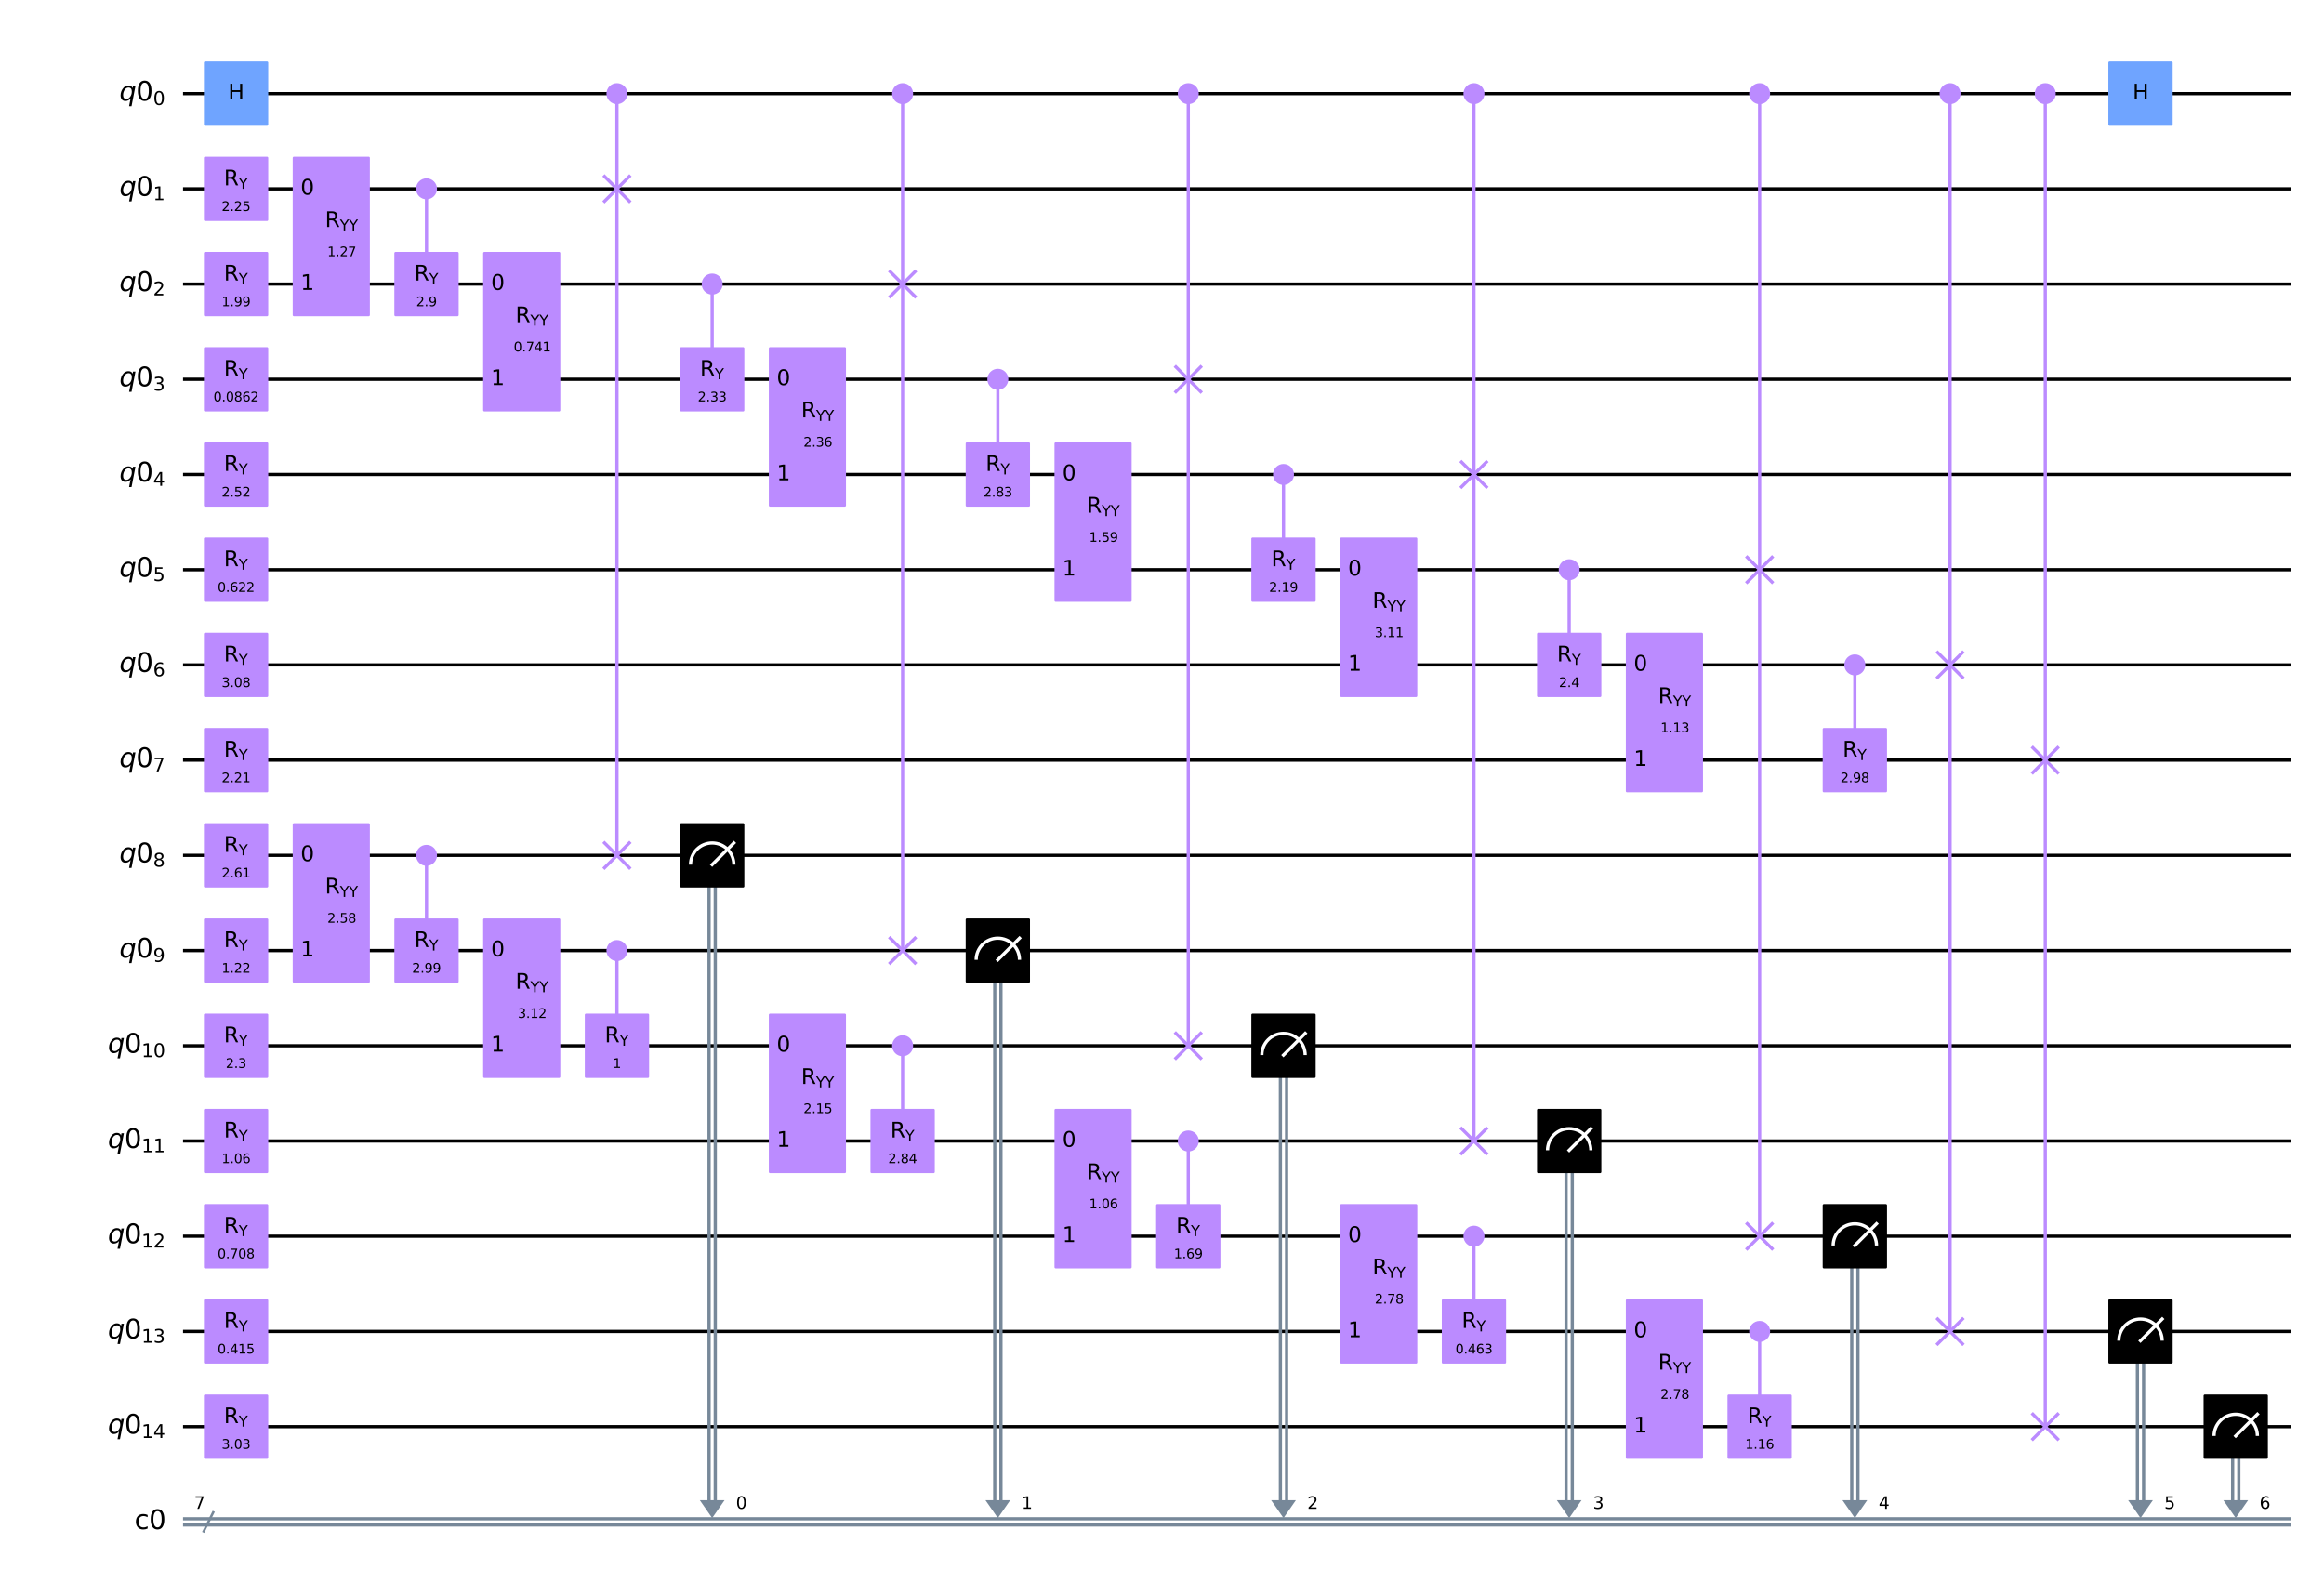 <?xml version="1.0" encoding="utf-8" standalone="no"?>
<!DOCTYPE svg PUBLIC "-//W3C//DTD SVG 1.1//EN"
  "http://www.w3.org/Graphics/SVG/1.1/DTD/svg11.dtd">
<svg height="987.28pt" version="1.1" viewBox="0 0 1437.104 987.28" width="1437.104pt" xmlns="http://www.w3.org/2000/svg" xmlns:xlink="http://www.w3.org/1999/xlink">
 <defs>
  <style type="text/css">*{stroke-linecap:butt;stroke-linejoin:round;}</style>
 </defs>
 <g id="figure_1">
  <g id="patch_1">
   <path d="M 0 987.28 
L 1437.104 987.28 
L 1437.104 0 
L 0 0 
z
" style="fill:#ffffff;"/>
  </g>
  <g id="axes_1">
   <g id="patch_2">
    <path clip-path="url(#p64b63899b2)" d="M 432.739 927.754 
L 448.049 927.754 
L 440.394 938.795 
z
" style="fill:#778899;"/>
   </g>
   <g id="patch_3">
    <path clip-path="url(#p64b63899b2)" d="M 609.388 927.754 
L 624.697 927.754 
L 617.043 938.795 
z
" style="fill:#778899;"/>
   </g>
   <g id="patch_4">
    <path clip-path="url(#p64b63899b2)" d="M 786.037 927.754 
L 801.346 927.754 
L 793.691 938.795 
z
" style="fill:#778899;"/>
   </g>
   <g id="patch_5">
    <path clip-path="url(#p64b63899b2)" d="M 962.685 927.754 
L 977.995 927.754 
L 970.34 938.795 
z
" style="fill:#778899;"/>
   </g>
   <g id="patch_6">
    <path clip-path="url(#p64b63899b2)" d="M 1139.334 927.754 
L 1154.644 927.754 
L 1146.989 938.795 
z
" style="fill:#778899;"/>
   </g>
   <g id="patch_7">
    <path clip-path="url(#p64b63899b2)" d="M 1315.983 927.754 
L 1331.292 927.754 
L 1323.638 938.795 
z
" style="fill:#778899;"/>
   </g>
   <g id="patch_8">
    <path clip-path="url(#p64b63899b2)" d="M 1374.866 927.754 
L 1390.175 927.754 
L 1382.521 938.795 
z
" style="fill:#778899;"/>
   </g>
   <g id="line2d_1">
    <path clip-path="url(#p64b63899b2)" d="M 114.182 57.906 
L 1415.495 57.906 
" style="fill:none;stroke:#000000;stroke-linecap:square;stroke-width:2;"/>
   </g>
   <g id="line2d_2">
    <path clip-path="url(#p64b63899b2)" d="M 114.182 116.789 
L 1415.495 116.789 
" style="fill:none;stroke:#000000;stroke-linecap:square;stroke-width:2;"/>
   </g>
   <g id="line2d_3">
    <path clip-path="url(#p64b63899b2)" d="M 114.182 175.672 
L 1415.495 175.672 
" style="fill:none;stroke:#000000;stroke-linecap:square;stroke-width:2;"/>
   </g>
   <g id="line2d_4">
    <path clip-path="url(#p64b63899b2)" d="M 114.182 234.555 
L 1415.495 234.555 
" style="fill:none;stroke:#000000;stroke-linecap:square;stroke-width:2;"/>
   </g>
   <g id="line2d_5">
    <path clip-path="url(#p64b63899b2)" d="M 114.182 293.438 
L 1415.495 293.438 
" style="fill:none;stroke:#000000;stroke-linecap:square;stroke-width:2;"/>
   </g>
   <g id="line2d_6">
    <path clip-path="url(#p64b63899b2)" d="M 114.182 352.321 
L 1415.495 352.321 
" style="fill:none;stroke:#000000;stroke-linecap:square;stroke-width:2;"/>
   </g>
   <g id="line2d_7">
    <path clip-path="url(#p64b63899b2)" d="M 114.182 411.204 
L 1415.495 411.204 
" style="fill:none;stroke:#000000;stroke-linecap:square;stroke-width:2;"/>
   </g>
   <g id="line2d_8">
    <path clip-path="url(#p64b63899b2)" d="M 114.182 470.087 
L 1415.495 470.087 
" style="fill:none;stroke:#000000;stroke-linecap:square;stroke-width:2;"/>
   </g>
   <g id="line2d_9">
    <path clip-path="url(#p64b63899b2)" d="M 114.182 528.97 
L 1415.495 528.97 
" style="fill:none;stroke:#000000;stroke-linecap:square;stroke-width:2;"/>
   </g>
   <g id="line2d_10">
    <path clip-path="url(#p64b63899b2)" d="M 114.182 587.853 
L 1415.495 587.853 
" style="fill:none;stroke:#000000;stroke-linecap:square;stroke-width:2;"/>
   </g>
   <g id="line2d_11">
    <path clip-path="url(#p64b63899b2)" d="M 114.182 646.736 
L 1415.495 646.736 
" style="fill:none;stroke:#000000;stroke-linecap:square;stroke-width:2;"/>
   </g>
   <g id="line2d_12">
    <path clip-path="url(#p64b63899b2)" d="M 114.182 705.619 
L 1415.495 705.619 
" style="fill:none;stroke:#000000;stroke-linecap:square;stroke-width:2;"/>
   </g>
   <g id="line2d_13">
    <path clip-path="url(#p64b63899b2)" d="M 114.182 764.501 
L 1415.495 764.501 
" style="fill:none;stroke:#000000;stroke-linecap:square;stroke-width:2;"/>
   </g>
   <g id="line2d_14">
    <path clip-path="url(#p64b63899b2)" d="M 114.182 823.384 
L 1415.495 823.384 
" style="fill:none;stroke:#000000;stroke-linecap:square;stroke-width:2;"/>
   </g>
   <g id="line2d_15">
    <path clip-path="url(#p64b63899b2)" d="M 114.182 882.267 
L 1415.495 882.267 
" style="fill:none;stroke:#000000;stroke-linecap:square;stroke-width:2;"/>
   </g>
   <g id="line2d_16">
    <path clip-path="url(#p64b63899b2)" d="M 114.182 939.237 
L 1415.495 939.237 
" style="fill:none;stroke:#778899;stroke-linecap:square;stroke-width:2;"/>
   </g>
   <g id="line2d_17">
    <path clip-path="url(#p64b63899b2)" d="M 114.182 943.064 
L 1415.495 943.064 
" style="fill:none;stroke:#778899;stroke-linecap:square;stroke-width:2;"/>
   </g>
   <g id="line2d_18">
    <path clip-path="url(#p64b63899b2)" d="M 263.745 175.672 
L 263.745 116.789 
" style="fill:none;stroke:#bb8bff;stroke-linecap:square;stroke-width:2;"/>
   </g>
   <g id="line2d_19">
    <path clip-path="url(#p64b63899b2)" d="M 263.745 587.853 
L 263.745 528.97 
" style="fill:none;stroke:#bb8bff;stroke-linecap:square;stroke-width:2;"/>
   </g>
   <g id="line2d_20">
    <path clip-path="url(#p64b63899b2)" d="M 381.511 528.97 
L 381.511 57.906 
" style="fill:none;stroke:#bb8bff;stroke-linecap:square;stroke-width:2;"/>
   </g>
   <g id="line2d_21">
    <path clip-path="url(#p64b63899b2)" d="M 381.511 646.736 
L 381.511 587.853 
" style="fill:none;stroke:#bb8bff;stroke-linecap:square;stroke-width:2;"/>
   </g>
   <g id="line2d_22">
    <path clip-path="url(#p64b63899b2)" d="M 440.394 234.555 
L 440.394 175.672 
" style="fill:none;stroke:#bb8bff;stroke-linecap:square;stroke-width:2;"/>
   </g>
   <g id="line2d_23">
    <path clip-path="url(#p64b63899b2)" d="M 442.307 528.97 
L 442.307 927.754 
" style="fill:none;stroke:#778899;stroke-linecap:square;stroke-width:2;"/>
   </g>
   <g id="line2d_24">
    <path clip-path="url(#p64b63899b2)" d="M 438.48 528.97 
L 438.48 927.754 
" style="fill:none;stroke:#778899;stroke-linecap:square;stroke-width:2;"/>
   </g>
   <g id="line2d_25">
    <path clip-path="url(#p64b63899b2)" d="M 558.16 587.853 
L 558.16 57.906 
" style="fill:none;stroke:#bb8bff;stroke-linecap:square;stroke-width:2;"/>
   </g>
   <g id="line2d_26">
    <path clip-path="url(#p64b63899b2)" d="M 558.16 705.619 
L 558.16 646.736 
" style="fill:none;stroke:#bb8bff;stroke-linecap:square;stroke-width:2;"/>
   </g>
   <g id="line2d_27">
    <path clip-path="url(#p64b63899b2)" d="M 617.043 293.438 
L 617.043 234.555 
" style="fill:none;stroke:#bb8bff;stroke-linecap:square;stroke-width:2;"/>
   </g>
   <g id="line2d_28">
    <path clip-path="url(#p64b63899b2)" d="M 618.956 587.853 
L 618.956 927.754 
" style="fill:none;stroke:#778899;stroke-linecap:square;stroke-width:2;"/>
   </g>
   <g id="line2d_29">
    <path clip-path="url(#p64b63899b2)" d="M 615.129 587.853 
L 615.129 927.754 
" style="fill:none;stroke:#778899;stroke-linecap:square;stroke-width:2;"/>
   </g>
   <g id="line2d_30">
    <path clip-path="url(#p64b63899b2)" d="M 734.808 646.736 
L 734.808 57.906 
" style="fill:none;stroke:#bb8bff;stroke-linecap:square;stroke-width:2;"/>
   </g>
   <g id="line2d_31">
    <path clip-path="url(#p64b63899b2)" d="M 734.808 764.501 
L 734.808 705.619 
" style="fill:none;stroke:#bb8bff;stroke-linecap:square;stroke-width:2;"/>
   </g>
   <g id="line2d_32">
    <path clip-path="url(#p64b63899b2)" d="M 793.691 352.321 
L 793.691 293.438 
" style="fill:none;stroke:#bb8bff;stroke-linecap:square;stroke-width:2;"/>
   </g>
   <g id="line2d_33">
    <path clip-path="url(#p64b63899b2)" d="M 795.605 646.736 
L 795.605 927.754 
" style="fill:none;stroke:#778899;stroke-linecap:square;stroke-width:2;"/>
   </g>
   <g id="line2d_34">
    <path clip-path="url(#p64b63899b2)" d="M 791.778 646.736 
L 791.778 927.754 
" style="fill:none;stroke:#778899;stroke-linecap:square;stroke-width:2;"/>
   </g>
   <g id="line2d_35">
    <path clip-path="url(#p64b63899b2)" d="M 911.457 705.619 
L 911.457 57.906 
" style="fill:none;stroke:#bb8bff;stroke-linecap:square;stroke-width:2;"/>
   </g>
   <g id="line2d_36">
    <path clip-path="url(#p64b63899b2)" d="M 911.457 823.384 
L 911.457 764.501 
" style="fill:none;stroke:#bb8bff;stroke-linecap:square;stroke-width:2;"/>
   </g>
   <g id="line2d_37">
    <path clip-path="url(#p64b63899b2)" d="M 970.34 411.204 
L 970.34 352.321 
" style="fill:none;stroke:#bb8bff;stroke-linecap:square;stroke-width:2;"/>
   </g>
   <g id="line2d_38">
    <path clip-path="url(#p64b63899b2)" d="M 972.254 705.619 
L 972.254 927.754 
" style="fill:none;stroke:#778899;stroke-linecap:square;stroke-width:2;"/>
   </g>
   <g id="line2d_39">
    <path clip-path="url(#p64b63899b2)" d="M 968.426 705.619 
L 968.426 927.754 
" style="fill:none;stroke:#778899;stroke-linecap:square;stroke-width:2;"/>
   </g>
   <g id="line2d_40">
    <path clip-path="url(#p64b63899b2)" d="M 1088.106 764.501 
L 1088.106 57.906 
" style="fill:none;stroke:#bb8bff;stroke-linecap:square;stroke-width:2;"/>
   </g>
   <g id="line2d_41">
    <path clip-path="url(#p64b63899b2)" d="M 1088.106 882.267 
L 1088.106 823.384 
" style="fill:none;stroke:#bb8bff;stroke-linecap:square;stroke-width:2;"/>
   </g>
   <g id="line2d_42">
    <path clip-path="url(#p64b63899b2)" d="M 1146.989 470.087 
L 1146.989 411.204 
" style="fill:none;stroke:#bb8bff;stroke-linecap:square;stroke-width:2;"/>
   </g>
   <g id="line2d_43">
    <path clip-path="url(#p64b63899b2)" d="M 1148.903 764.501 
L 1148.903 927.754 
" style="fill:none;stroke:#778899;stroke-linecap:square;stroke-width:2;"/>
   </g>
   <g id="line2d_44">
    <path clip-path="url(#p64b63899b2)" d="M 1145.075 764.501 
L 1145.075 927.754 
" style="fill:none;stroke:#778899;stroke-linecap:square;stroke-width:2;"/>
   </g>
   <g id="line2d_45">
    <path clip-path="url(#p64b63899b2)" d="M 1205.872 823.384 
L 1205.872 57.906 
" style="fill:none;stroke:#bb8bff;stroke-linecap:square;stroke-width:2;"/>
   </g>
   <g id="line2d_46">
    <path clip-path="url(#p64b63899b2)" d="M 1264.755 882.267 
L 1264.755 57.906 
" style="fill:none;stroke:#bb8bff;stroke-linecap:square;stroke-width:2;"/>
   </g>
   <g id="line2d_47">
    <path clip-path="url(#p64b63899b2)" d="M 1325.551 823.384 
L 1325.551 927.754 
" style="fill:none;stroke:#778899;stroke-linecap:square;stroke-width:2;"/>
   </g>
   <g id="line2d_48">
    <path clip-path="url(#p64b63899b2)" d="M 1321.724 823.384 
L 1321.724 927.754 
" style="fill:none;stroke:#778899;stroke-linecap:square;stroke-width:2;"/>
   </g>
   <g id="line2d_49">
    <path clip-path="url(#p64b63899b2)" d="M 1384.434 882.267 
L 1384.434 927.754 
" style="fill:none;stroke:#778899;stroke-linecap:square;stroke-width:2;"/>
   </g>
   <g id="line2d_50">
    <path clip-path="url(#p64b63899b2)" d="M 1380.607 882.267 
L 1380.607 927.754 
" style="fill:none;stroke:#778899;stroke-linecap:square;stroke-width:2;"/>
   </g>
   <g id="line2d_51">
    <path clip-path="url(#p64b63899b2)" d="M 125.959 947.039 
L 131.847 935.262 
" style="fill:none;stroke:#778899;stroke-linecap:square;stroke-width:1.5;"/>
   </g>
   <g id="line2d_52">
    <path clip-path="url(#p64b63899b2)" d="M 373.856 124.444 
L 389.166 109.134 
" style="fill:none;stroke:#bb8bff;stroke-linecap:square;stroke-width:2;"/>
   </g>
   <g id="line2d_53">
    <path clip-path="url(#p64b63899b2)" d="M 373.856 109.134 
L 389.166 124.444 
" style="fill:none;stroke:#bb8bff;stroke-linecap:square;stroke-width:2;"/>
   </g>
   <g id="line2d_54">
    <path clip-path="url(#p64b63899b2)" d="M 373.856 536.625 
L 389.166 521.315 
" style="fill:none;stroke:#bb8bff;stroke-linecap:square;stroke-width:2;"/>
   </g>
   <g id="line2d_55">
    <path clip-path="url(#p64b63899b2)" d="M 373.856 521.315 
L 389.166 536.625 
" style="fill:none;stroke:#bb8bff;stroke-linecap:square;stroke-width:2;"/>
   </g>
   <g id="line2d_56">
    <path clip-path="url(#p64b63899b2)" d="M 550.505 183.327 
L 565.814 168.017 
" style="fill:none;stroke:#bb8bff;stroke-linecap:square;stroke-width:2;"/>
   </g>
   <g id="line2d_57">
    <path clip-path="url(#p64b63899b2)" d="M 550.505 168.017 
L 565.814 183.327 
" style="fill:none;stroke:#bb8bff;stroke-linecap:square;stroke-width:2;"/>
   </g>
   <g id="line2d_58">
    <path clip-path="url(#p64b63899b2)" d="M 550.505 595.507 
L 565.814 580.198 
" style="fill:none;stroke:#bb8bff;stroke-linecap:square;stroke-width:2;"/>
   </g>
   <g id="line2d_59">
    <path clip-path="url(#p64b63899b2)" d="M 550.505 580.198 
L 565.814 595.507 
" style="fill:none;stroke:#bb8bff;stroke-linecap:square;stroke-width:2;"/>
   </g>
   <g id="line2d_60">
    <path clip-path="url(#p64b63899b2)" d="M 727.154 242.21 
L 742.463 226.9 
" style="fill:none;stroke:#bb8bff;stroke-linecap:square;stroke-width:2;"/>
   </g>
   <g id="line2d_61">
    <path clip-path="url(#p64b63899b2)" d="M 727.154 226.9 
L 742.463 242.21 
" style="fill:none;stroke:#bb8bff;stroke-linecap:square;stroke-width:2;"/>
   </g>
   <g id="line2d_62">
    <path clip-path="url(#p64b63899b2)" d="M 727.154 654.39 
L 742.463 639.081 
" style="fill:none;stroke:#bb8bff;stroke-linecap:square;stroke-width:2;"/>
   </g>
   <g id="line2d_63">
    <path clip-path="url(#p64b63899b2)" d="M 727.154 639.081 
L 742.463 654.39 
" style="fill:none;stroke:#bb8bff;stroke-linecap:square;stroke-width:2;"/>
   </g>
   <g id="line2d_64">
    <path clip-path="url(#p64b63899b2)" d="M 903.802 301.093 
L 919.112 285.783 
" style="fill:none;stroke:#bb8bff;stroke-linecap:square;stroke-width:2;"/>
   </g>
   <g id="line2d_65">
    <path clip-path="url(#p64b63899b2)" d="M 903.802 285.783 
L 919.112 301.093 
" style="fill:none;stroke:#bb8bff;stroke-linecap:square;stroke-width:2;"/>
   </g>
   <g id="line2d_66">
    <path clip-path="url(#p64b63899b2)" d="M 903.802 713.273 
L 919.112 697.964 
" style="fill:none;stroke:#bb8bff;stroke-linecap:square;stroke-width:2;"/>
   </g>
   <g id="line2d_67">
    <path clip-path="url(#p64b63899b2)" d="M 903.802 697.964 
L 919.112 713.273 
" style="fill:none;stroke:#bb8bff;stroke-linecap:square;stroke-width:2;"/>
   </g>
   <g id="line2d_68">
    <path clip-path="url(#p64b63899b2)" d="M 1080.451 359.976 
L 1095.761 344.666 
" style="fill:none;stroke:#bb8bff;stroke-linecap:square;stroke-width:2;"/>
   </g>
   <g id="line2d_69">
    <path clip-path="url(#p64b63899b2)" d="M 1080.451 344.666 
L 1095.761 359.976 
" style="fill:none;stroke:#bb8bff;stroke-linecap:square;stroke-width:2;"/>
   </g>
   <g id="line2d_70">
    <path clip-path="url(#p64b63899b2)" d="M 1080.451 772.156 
L 1095.761 756.847 
" style="fill:none;stroke:#bb8bff;stroke-linecap:square;stroke-width:2;"/>
   </g>
   <g id="line2d_71">
    <path clip-path="url(#p64b63899b2)" d="M 1080.451 756.847 
L 1095.761 772.156 
" style="fill:none;stroke:#bb8bff;stroke-linecap:square;stroke-width:2;"/>
   </g>
   <g id="line2d_72">
    <path clip-path="url(#p64b63899b2)" d="M 1198.217 418.859 
L 1213.527 403.549 
" style="fill:none;stroke:#bb8bff;stroke-linecap:square;stroke-width:2;"/>
   </g>
   <g id="line2d_73">
    <path clip-path="url(#p64b63899b2)" d="M 1198.217 403.549 
L 1213.527 418.859 
" style="fill:none;stroke:#bb8bff;stroke-linecap:square;stroke-width:2;"/>
   </g>
   <g id="line2d_74">
    <path clip-path="url(#p64b63899b2)" d="M 1198.217 831.039 
L 1213.527 815.73 
" style="fill:none;stroke:#bb8bff;stroke-linecap:square;stroke-width:2;"/>
   </g>
   <g id="line2d_75">
    <path clip-path="url(#p64b63899b2)" d="M 1198.217 815.73 
L 1213.527 831.039 
" style="fill:none;stroke:#bb8bff;stroke-linecap:square;stroke-width:2;"/>
   </g>
   <g id="line2d_76">
    <path clip-path="url(#p64b63899b2)" d="M 1257.1 477.742 
L 1272.41 462.432 
" style="fill:none;stroke:#bb8bff;stroke-linecap:square;stroke-width:2;"/>
   </g>
   <g id="line2d_77">
    <path clip-path="url(#p64b63899b2)" d="M 1257.1 462.432 
L 1272.41 477.742 
" style="fill:none;stroke:#bb8bff;stroke-linecap:square;stroke-width:2;"/>
   </g>
   <g id="line2d_78">
    <path clip-path="url(#p64b63899b2)" d="M 1257.1 889.922 
L 1272.41 874.613 
" style="fill:none;stroke:#bb8bff;stroke-linecap:square;stroke-width:2;"/>
   </g>
   <g id="line2d_79">
    <path clip-path="url(#p64b63899b2)" d="M 1257.1 874.613 
L 1272.41 889.922 
" style="fill:none;stroke:#bb8bff;stroke-linecap:square;stroke-width:2;"/>
   </g>
   <g id="patch_9">
    <path clip-path="url(#p64b63899b2)" d="M 126.842 135.926 
L 165.116 135.926 
L 165.116 97.652 
L 126.842 97.652 
z
" style="fill:#bb8bff;stroke:#bb8bff;stroke-linejoin:miter;stroke-width:1.5;"/>
   </g>
   <g id="patch_10">
    <path clip-path="url(#p64b63899b2)" d="M 126.842 194.809 
L 165.116 194.809 
L 165.116 156.535 
L 126.842 156.535 
z
" style="fill:#bb8bff;stroke:#bb8bff;stroke-linejoin:miter;stroke-width:1.5;"/>
   </g>
   <g id="patch_11">
    <path clip-path="url(#p64b63899b2)" d="M 126.842 253.692 
L 165.116 253.692 
L 165.116 215.418 
L 126.842 215.418 
z
" style="fill:#bb8bff;stroke:#bb8bff;stroke-linejoin:miter;stroke-width:1.5;"/>
   </g>
   <g id="patch_12">
    <path clip-path="url(#p64b63899b2)" d="M 126.842 312.575 
L 165.116 312.575 
L 165.116 274.301 
L 126.842 274.301 
z
" style="fill:#bb8bff;stroke:#bb8bff;stroke-linejoin:miter;stroke-width:1.5;"/>
   </g>
   <g id="patch_13">
    <path clip-path="url(#p64b63899b2)" d="M 126.842 371.458 
L 165.116 371.458 
L 165.116 333.184 
L 126.842 333.184 
z
" style="fill:#bb8bff;stroke:#bb8bff;stroke-linejoin:miter;stroke-width:1.5;"/>
   </g>
   <g id="patch_14">
    <path clip-path="url(#p64b63899b2)" d="M 126.842 430.341 
L 165.116 430.341 
L 165.116 392.067 
L 126.842 392.067 
z
" style="fill:#bb8bff;stroke:#bb8bff;stroke-linejoin:miter;stroke-width:1.5;"/>
   </g>
   <g id="patch_15">
    <path clip-path="url(#p64b63899b2)" d="M 126.842 489.224 
L 165.116 489.224 
L 165.116 450.95 
L 126.842 450.95 
z
" style="fill:#bb8bff;stroke:#bb8bff;stroke-linejoin:miter;stroke-width:1.5;"/>
   </g>
   <g id="patch_16">
    <path clip-path="url(#p64b63899b2)" d="M 126.842 548.107 
L 165.116 548.107 
L 165.116 509.833 
L 126.842 509.833 
z
" style="fill:#bb8bff;stroke:#bb8bff;stroke-linejoin:miter;stroke-width:1.5;"/>
   </g>
   <g id="patch_17">
    <path clip-path="url(#p64b63899b2)" d="M 126.842 606.99 
L 165.116 606.99 
L 165.116 568.716 
L 126.842 568.716 
z
" style="fill:#bb8bff;stroke:#bb8bff;stroke-linejoin:miter;stroke-width:1.5;"/>
   </g>
   <g id="patch_18">
    <path clip-path="url(#p64b63899b2)" d="M 126.842 665.873 
L 165.116 665.873 
L 165.116 627.599 
L 126.842 627.599 
z
" style="fill:#bb8bff;stroke:#bb8bff;stroke-linejoin:miter;stroke-width:1.5;"/>
   </g>
   <g id="patch_19">
    <path clip-path="url(#p64b63899b2)" d="M 126.842 724.755 
L 165.116 724.755 
L 165.116 686.482 
L 126.842 686.482 
z
" style="fill:#bb8bff;stroke:#bb8bff;stroke-linejoin:miter;stroke-width:1.5;"/>
   </g>
   <g id="patch_20">
    <path clip-path="url(#p64b63899b2)" d="M 126.842 783.638 
L 165.116 783.638 
L 165.116 745.365 
L 126.842 745.365 
z
" style="fill:#bb8bff;stroke:#bb8bff;stroke-linejoin:miter;stroke-width:1.5;"/>
   </g>
   <g id="patch_21">
    <path clip-path="url(#p64b63899b2)" d="M 126.842 842.521 
L 165.116 842.521 
L 165.116 804.247 
L 126.842 804.247 
z
" style="fill:#bb8bff;stroke:#bb8bff;stroke-linejoin:miter;stroke-width:1.5;"/>
   </g>
   <g id="patch_22">
    <path clip-path="url(#p64b63899b2)" d="M 126.842 901.404 
L 165.116 901.404 
L 165.116 863.13 
L 126.842 863.13 
z
" style="fill:#bb8bff;stroke:#bb8bff;stroke-linejoin:miter;stroke-width:1.5;"/>
   </g>
   <g id="patch_23">
    <path clip-path="url(#p64b63899b2)" d="M 126.842 77.043 
L 165.116 77.043 
L 165.116 38.769 
L 126.842 38.769 
z
" style="fill:#6fa4ff;stroke:#6fa4ff;stroke-linejoin:miter;stroke-width:1.5;"/>
   </g>
   <g id="patch_24">
    <path clip-path="url(#p64b63899b2)" d="M 181.753 194.809 
L 227.971 194.809 
L 227.971 97.652 
L 181.753 97.652 
z
" style="fill:#bb8bff;stroke:#bb8bff;stroke-linejoin:miter;stroke-width:1.5;"/>
   </g>
   <g id="patch_25">
    <path clip-path="url(#p64b63899b2)" d="M 181.753 606.99 
L 227.971 606.99 
L 227.971 509.833 
L 181.753 509.833 
z
" style="fill:#bb8bff;stroke:#bb8bff;stroke-linejoin:miter;stroke-width:1.5;"/>
   </g>
   <g id="patch_26">
    <path clip-path="url(#p64b63899b2)" d="M 263.745 122.53 
C 265.268 122.53 266.728 121.925 267.805 120.849 
C 268.881 119.772 269.486 118.312 269.486 116.789 
C 269.486 115.267 268.881 113.806 267.805 112.73 
C 266.728 111.653 265.268 111.048 263.745 111.048 
C 262.222 111.048 260.762 111.653 259.685 112.73 
C 258.609 113.806 258.004 115.267 258.004 116.789 
C 258.004 118.312 258.609 119.772 259.685 120.849 
C 260.762 121.925 262.222 122.53 263.745 122.53 
z
" style="fill:#bb8bff;stroke:#bb8bff;stroke-linejoin:miter;stroke-width:1.5;"/>
   </g>
   <g id="patch_27">
    <path clip-path="url(#p64b63899b2)" d="M 244.608 194.809 
L 282.882 194.809 
L 282.882 156.535 
L 244.608 156.535 
z
" style="fill:#bb8bff;stroke:#bb8bff;stroke-linejoin:miter;stroke-width:1.5;"/>
   </g>
   <g id="patch_28">
    <path clip-path="url(#p64b63899b2)" d="M 263.745 534.711 
C 265.268 534.711 266.728 534.106 267.805 533.029 
C 268.881 531.953 269.486 530.492 269.486 528.97 
C 269.486 527.447 268.881 525.987 267.805 524.91 
C 266.728 523.834 265.268 523.229 263.745 523.229 
C 262.222 523.229 260.762 523.834 259.685 524.91 
C 258.609 525.987 258.004 527.447 258.004 528.97 
C 258.004 530.492 258.609 531.953 259.685 533.029 
C 260.762 534.106 262.222 534.711 263.745 534.711 
z
" style="fill:#bb8bff;stroke:#bb8bff;stroke-linejoin:miter;stroke-width:1.5;"/>
   </g>
   <g id="patch_29">
    <path clip-path="url(#p64b63899b2)" d="M 244.608 606.99 
L 282.882 606.99 
L 282.882 568.716 
L 244.608 568.716 
z
" style="fill:#bb8bff;stroke:#bb8bff;stroke-linejoin:miter;stroke-width:1.5;"/>
   </g>
   <g id="patch_30">
    <path clip-path="url(#p64b63899b2)" d="M 299.519 253.692 
L 345.737 253.692 
L 345.737 156.535 
L 299.519 156.535 
z
" style="fill:#bb8bff;stroke:#bb8bff;stroke-linejoin:miter;stroke-width:1.5;"/>
   </g>
   <g id="patch_31">
    <path clip-path="url(#p64b63899b2)" d="M 299.519 665.873 
L 345.737 665.873 
L 345.737 568.716 
L 299.519 568.716 
z
" style="fill:#bb8bff;stroke:#bb8bff;stroke-linejoin:miter;stroke-width:1.5;"/>
   </g>
   <g id="patch_32">
    <path clip-path="url(#p64b63899b2)" d="M 381.511 63.647 
C 383.033 63.647 384.494 63.043 385.57 61.966 
C 386.647 60.889 387.252 59.429 387.252 57.906 
C 387.252 56.384 386.647 54.923 385.57 53.847 
C 384.494 52.77 383.033 52.165 381.511 52.165 
C 379.988 52.165 378.528 52.77 377.451 53.847 
C 376.375 54.923 375.77 56.384 375.77 57.906 
C 375.77 59.429 376.375 60.889 377.451 61.966 
C 378.528 63.043 379.988 63.647 381.511 63.647 
z
" style="fill:#bb8bff;stroke:#bb8bff;stroke-linejoin:miter;stroke-width:1.5;"/>
   </g>
   <g id="patch_33">
    <path clip-path="url(#p64b63899b2)" d="M 381.511 593.594 
C 383.033 593.594 384.494 592.989 385.57 591.912 
C 386.647 590.836 387.252 589.375 387.252 587.853 
C 387.252 586.33 386.647 584.87 385.57 583.793 
C 384.494 582.717 383.033 582.112 381.511 582.112 
C 379.988 582.112 378.528 582.717 377.451 583.793 
C 376.375 584.87 375.77 586.33 375.77 587.853 
C 375.77 589.375 376.375 590.836 377.451 591.912 
C 378.528 592.989 379.988 593.594 381.511 593.594 
z
" style="fill:#bb8bff;stroke:#bb8bff;stroke-linejoin:miter;stroke-width:1.5;"/>
   </g>
   <g id="patch_34">
    <path clip-path="url(#p64b63899b2)" d="M 362.374 665.873 
L 400.648 665.873 
L 400.648 627.599 
L 362.374 627.599 
z
" style="fill:#bb8bff;stroke:#bb8bff;stroke-linejoin:miter;stroke-width:1.5;"/>
   </g>
   <g id="patch_35">
    <path clip-path="url(#p64b63899b2)" d="M 440.394 181.413 
C 441.916 181.413 443.377 180.808 444.453 179.732 
C 445.53 178.655 446.135 177.195 446.135 175.672 
C 446.135 174.15 445.53 172.689 444.453 171.613 
C 443.377 170.536 441.916 169.931 440.394 169.931 
C 438.871 169.931 437.411 170.536 436.334 171.613 
C 435.258 172.689 434.653 174.15 434.653 175.672 
C 434.653 177.195 435.258 178.655 436.334 179.732 
C 437.411 180.808 438.871 181.413 440.394 181.413 
z
" style="fill:#bb8bff;stroke:#bb8bff;stroke-linejoin:miter;stroke-width:1.5;"/>
   </g>
   <g id="patch_36">
    <path clip-path="url(#p64b63899b2)" d="M 421.257 253.692 
L 459.531 253.692 
L 459.531 215.418 
L 421.257 215.418 
z
" style="fill:#bb8bff;stroke:#bb8bff;stroke-linejoin:miter;stroke-width:1.5;"/>
   </g>
   <g id="patch_37">
    <path clip-path="url(#p64b63899b2)" d="M 421.257 548.107 
L 459.531 548.107 
L 459.531 509.833 
L 421.257 509.833 
z
" style="stroke:#000000;stroke-linejoin:miter;stroke-width:1.5;"/>
   </g>
   <g id="patch_38">
    <path clip-path="url(#p64b63899b2)" d="M 453.79 534.711 
C 453.79 531.159 452.377 527.75 449.866 525.239 
C 447.355 522.727 443.945 521.315 440.394 521.315 
C 436.842 521.315 433.433 522.727 430.921 525.239 
C 428.41 527.75 426.998 531.159 426.998 534.711 
" style="fill:none;stroke:#ffffff;stroke-linejoin:miter;stroke-width:2;"/>
   </g>
   <g id="patch_39">
    <path clip-path="url(#p64b63899b2)" d="M 476.168 312.575 
L 522.385 312.575 
L 522.385 215.418 
L 476.168 215.418 
z
" style="fill:#bb8bff;stroke:#bb8bff;stroke-linejoin:miter;stroke-width:1.5;"/>
   </g>
   <g id="patch_40">
    <path clip-path="url(#p64b63899b2)" d="M 476.168 724.755 
L 522.385 724.755 
L 522.385 627.599 
L 476.168 627.599 
z
" style="fill:#bb8bff;stroke:#bb8bff;stroke-linejoin:miter;stroke-width:1.5;"/>
   </g>
   <g id="patch_41">
    <path clip-path="url(#p64b63899b2)" d="M 558.16 63.647 
C 559.682 63.647 561.143 63.043 562.219 61.966 
C 563.296 60.889 563.901 59.429 563.901 57.906 
C 563.901 56.384 563.296 54.923 562.219 53.847 
C 561.143 52.77 559.682 52.165 558.16 52.165 
C 556.637 52.165 555.177 52.77 554.1 53.847 
C 553.023 54.923 552.419 56.384 552.419 57.906 
C 552.419 59.429 553.023 60.889 554.1 61.966 
C 555.177 63.043 556.637 63.647 558.16 63.647 
z
" style="fill:#bb8bff;stroke:#bb8bff;stroke-linejoin:miter;stroke-width:1.5;"/>
   </g>
   <g id="patch_42">
    <path clip-path="url(#p64b63899b2)" d="M 558.16 652.477 
C 559.682 652.477 561.143 651.872 562.219 650.795 
C 563.296 649.719 563.901 648.258 563.901 646.736 
C 563.901 645.213 563.296 643.753 562.219 642.676 
C 561.143 641.599 559.682 640.995 558.16 640.995 
C 556.637 640.995 555.177 641.599 554.1 642.676 
C 553.023 643.753 552.419 645.213 552.419 646.736 
C 552.419 648.258 553.023 649.719 554.1 650.795 
C 555.177 651.872 556.637 652.477 558.16 652.477 
z
" style="fill:#bb8bff;stroke:#bb8bff;stroke-linejoin:miter;stroke-width:1.5;"/>
   </g>
   <g id="patch_43">
    <path clip-path="url(#p64b63899b2)" d="M 539.023 724.755 
L 577.297 724.755 
L 577.297 686.482 
L 539.023 686.482 
z
" style="fill:#bb8bff;stroke:#bb8bff;stroke-linejoin:miter;stroke-width:1.5;"/>
   </g>
   <g id="patch_44">
    <path clip-path="url(#p64b63899b2)" d="M 617.043 240.296 
C 618.565 240.296 620.026 239.691 621.102 238.615 
C 622.179 237.538 622.784 236.078 622.784 234.555 
C 622.784 233.033 622.179 231.572 621.102 230.496 
C 620.026 229.419 618.565 228.814 617.043 228.814 
C 615.52 228.814 614.06 229.419 612.983 230.496 
C 611.906 231.572 611.301 233.033 611.301 234.555 
C 611.301 236.078 611.906 237.538 612.983 238.615 
C 614.06 239.691 615.52 240.296 617.043 240.296 
z
" style="fill:#bb8bff;stroke:#bb8bff;stroke-linejoin:miter;stroke-width:1.5;"/>
   </g>
   <g id="patch_45">
    <path clip-path="url(#p64b63899b2)" d="M 597.906 312.575 
L 636.18 312.575 
L 636.18 274.301 
L 597.906 274.301 
z
" style="fill:#bb8bff;stroke:#bb8bff;stroke-linejoin:miter;stroke-width:1.5;"/>
   </g>
   <g id="patch_46">
    <path clip-path="url(#p64b63899b2)" d="M 597.906 606.99 
L 636.18 606.99 
L 636.18 568.716 
L 597.906 568.716 
z
" style="stroke:#000000;stroke-linejoin:miter;stroke-width:1.5;"/>
   </g>
   <g id="patch_47">
    <path clip-path="url(#p64b63899b2)" d="M 630.438 593.594 
C 630.438 590.042 629.026 586.633 626.515 584.121 
C 624.004 581.61 620.594 580.198 617.043 580.198 
C 613.491 580.198 610.082 581.61 607.57 584.121 
C 605.059 586.633 603.647 590.042 603.647 593.594 
" style="fill:none;stroke:#ffffff;stroke-linejoin:miter;stroke-width:2;"/>
   </g>
   <g id="patch_48">
    <path clip-path="url(#p64b63899b2)" d="M 652.817 371.458 
L 699.034 371.458 
L 699.034 274.301 
L 652.817 274.301 
z
" style="fill:#bb8bff;stroke:#bb8bff;stroke-linejoin:miter;stroke-width:1.5;"/>
   </g>
   <g id="patch_49">
    <path clip-path="url(#p64b63899b2)" d="M 652.817 783.638 
L 699.034 783.638 
L 699.034 686.482 
L 652.817 686.482 
z
" style="fill:#bb8bff;stroke:#bb8bff;stroke-linejoin:miter;stroke-width:1.5;"/>
   </g>
   <g id="patch_50">
    <path clip-path="url(#p64b63899b2)" d="M 734.808 63.647 
C 736.331 63.647 737.791 63.043 738.868 61.966 
C 739.945 60.889 740.549 59.429 740.549 57.906 
C 740.549 56.384 739.945 54.923 738.868 53.847 
C 737.791 52.77 736.331 52.165 734.808 52.165 
C 733.286 52.165 731.825 52.77 730.749 53.847 
C 729.672 54.923 729.067 56.384 729.067 57.906 
C 729.067 59.429 729.672 60.889 730.749 61.966 
C 731.825 63.043 733.286 63.647 734.808 63.647 
z
" style="fill:#bb8bff;stroke:#bb8bff;stroke-linejoin:miter;stroke-width:1.5;"/>
   </g>
   <g id="patch_51">
    <path clip-path="url(#p64b63899b2)" d="M 734.808 711.36 
C 736.331 711.36 737.791 710.755 738.868 709.678 
C 739.945 708.601 740.549 707.141 740.549 705.619 
C 740.549 704.096 739.945 702.636 738.868 701.559 
C 737.791 700.482 736.331 699.877 734.808 699.877 
C 733.286 699.877 731.825 700.482 730.749 701.559 
C 729.672 702.636 729.067 704.096 729.067 705.619 
C 729.067 707.141 729.672 708.601 730.749 709.678 
C 731.825 710.755 733.286 711.36 734.808 711.36 
z
" style="fill:#bb8bff;stroke:#bb8bff;stroke-linejoin:miter;stroke-width:1.5;"/>
   </g>
   <g id="patch_52">
    <path clip-path="url(#p64b63899b2)" d="M 715.671 783.638 
L 753.945 783.638 
L 753.945 745.365 
L 715.671 745.365 
z
" style="fill:#bb8bff;stroke:#bb8bff;stroke-linejoin:miter;stroke-width:1.5;"/>
   </g>
   <g id="patch_53">
    <path clip-path="url(#p64b63899b2)" d="M 793.691 299.179 
C 795.214 299.179 796.674 298.574 797.751 297.498 
C 798.828 296.421 799.432 294.961 799.432 293.438 
C 799.432 291.915 798.828 290.455 797.751 289.378 
C 796.674 288.302 795.214 287.697 793.691 287.697 
C 792.169 287.697 790.708 288.302 789.632 289.378 
C 788.555 290.455 787.95 291.915 787.95 293.438 
C 787.95 294.961 788.555 296.421 789.632 297.498 
C 790.708 298.574 792.169 299.179 793.691 299.179 
z
" style="fill:#bb8bff;stroke:#bb8bff;stroke-linejoin:miter;stroke-width:1.5;"/>
   </g>
   <g id="patch_54">
    <path clip-path="url(#p64b63899b2)" d="M 774.554 371.458 
L 812.828 371.458 
L 812.828 333.184 
L 774.554 333.184 
z
" style="fill:#bb8bff;stroke:#bb8bff;stroke-linejoin:miter;stroke-width:1.5;"/>
   </g>
   <g id="patch_55">
    <path clip-path="url(#p64b63899b2)" d="M 774.554 665.873 
L 812.828 665.873 
L 812.828 627.599 
L 774.554 627.599 
z
" style="stroke:#000000;stroke-linejoin:miter;stroke-width:1.5;"/>
   </g>
   <g id="patch_56">
    <path clip-path="url(#p64b63899b2)" d="M 807.087 652.477 
C 807.087 648.925 805.675 645.516 803.164 643.004 
C 800.652 640.493 797.243 639.081 793.691 639.081 
C 790.14 639.081 786.73 640.493 784.219 643.004 
C 781.708 645.516 780.295 648.925 780.295 652.477 
" style="fill:none;stroke:#ffffff;stroke-linejoin:miter;stroke-width:2;"/>
   </g>
   <g id="patch_57">
    <path clip-path="url(#p64b63899b2)" d="M 829.466 430.341 
L 875.683 430.341 
L 875.683 333.184 
L 829.466 333.184 
z
" style="fill:#bb8bff;stroke:#bb8bff;stroke-linejoin:miter;stroke-width:1.5;"/>
   </g>
   <g id="patch_58">
    <path clip-path="url(#p64b63899b2)" d="M 829.466 842.521 
L 875.683 842.521 
L 875.683 745.365 
L 829.466 745.365 
z
" style="fill:#bb8bff;stroke:#bb8bff;stroke-linejoin:miter;stroke-width:1.5;"/>
   </g>
   <g id="patch_59">
    <path clip-path="url(#p64b63899b2)" d="M 911.457 63.647 
C 912.98 63.647 914.44 63.043 915.517 61.966 
C 916.593 60.889 917.198 59.429 917.198 57.906 
C 917.198 56.384 916.593 54.923 915.517 53.847 
C 914.44 52.77 912.98 52.165 911.457 52.165 
C 909.935 52.165 908.474 52.77 907.398 53.847 
C 906.321 54.923 905.716 56.384 905.716 57.906 
C 905.716 59.429 906.321 60.889 907.398 61.966 
C 908.474 63.043 909.935 63.647 911.457 63.647 
z
" style="fill:#bb8bff;stroke:#bb8bff;stroke-linejoin:miter;stroke-width:1.5;"/>
   </g>
   <g id="patch_60">
    <path clip-path="url(#p64b63899b2)" d="M 911.457 770.243 
C 912.98 770.243 914.44 769.638 915.517 768.561 
C 916.593 767.484 917.198 766.024 917.198 764.501 
C 917.198 762.979 916.593 761.519 915.517 760.442 
C 914.44 759.365 912.98 758.76 911.457 758.76 
C 909.935 758.76 908.474 759.365 907.398 760.442 
C 906.321 761.519 905.716 762.979 905.716 764.501 
C 905.716 766.024 906.321 767.484 907.398 768.561 
C 908.474 769.638 909.935 770.243 911.457 770.243 
z
" style="fill:#bb8bff;stroke:#bb8bff;stroke-linejoin:miter;stroke-width:1.5;"/>
   </g>
   <g id="patch_61">
    <path clip-path="url(#p64b63899b2)" d="M 892.32 842.521 
L 930.594 842.521 
L 930.594 804.247 
L 892.32 804.247 
z
" style="fill:#bb8bff;stroke:#bb8bff;stroke-linejoin:miter;stroke-width:1.5;"/>
   </g>
   <g id="patch_62">
    <path clip-path="url(#p64b63899b2)" d="M 970.34 358.062 
C 971.863 358.062 973.323 357.457 974.4 356.381 
C 975.476 355.304 976.081 353.844 976.081 352.321 
C 976.081 350.798 975.476 349.338 974.4 348.261 
C 973.323 347.185 971.863 346.58 970.34 346.58 
C 968.818 346.58 967.357 347.185 966.281 348.261 
C 965.204 349.338 964.599 350.798 964.599 352.321 
C 964.599 353.844 965.204 355.304 966.281 356.381 
C 967.357 357.457 968.818 358.062 970.34 358.062 
z
" style="fill:#bb8bff;stroke:#bb8bff;stroke-linejoin:miter;stroke-width:1.5;"/>
   </g>
   <g id="patch_63">
    <path clip-path="url(#p64b63899b2)" d="M 951.203 430.341 
L 989.477 430.341 
L 989.477 392.067 
L 951.203 392.067 
z
" style="fill:#bb8bff;stroke:#bb8bff;stroke-linejoin:miter;stroke-width:1.5;"/>
   </g>
   <g id="patch_64">
    <path clip-path="url(#p64b63899b2)" d="M 951.203 724.755 
L 989.477 724.755 
L 989.477 686.482 
L 951.203 686.482 
z
" style="stroke:#000000;stroke-linejoin:miter;stroke-width:1.5;"/>
   </g>
   <g id="patch_65">
    <path clip-path="url(#p64b63899b2)" d="M 983.736 711.36 
C 983.736 707.808 982.324 704.399 979.812 701.887 
C 977.301 699.376 973.892 697.964 970.34 697.964 
C 966.789 697.964 963.379 699.376 960.868 701.887 
C 958.357 704.399 956.944 707.808 956.944 711.36 
" style="fill:none;stroke:#ffffff;stroke-linejoin:miter;stroke-width:2;"/>
   </g>
   <g id="patch_66">
    <path clip-path="url(#p64b63899b2)" d="M 1006.114 489.224 
L 1052.332 489.224 
L 1052.332 392.067 
L 1006.114 392.067 
z
" style="fill:#bb8bff;stroke:#bb8bff;stroke-linejoin:miter;stroke-width:1.5;"/>
   </g>
   <g id="patch_67">
    <path clip-path="url(#p64b63899b2)" d="M 1006.114 901.404 
L 1052.332 901.404 
L 1052.332 804.247 
L 1006.114 804.247 
z
" style="fill:#bb8bff;stroke:#bb8bff;stroke-linejoin:miter;stroke-width:1.5;"/>
   </g>
   <g id="patch_68">
    <path clip-path="url(#p64b63899b2)" d="M 1088.106 63.647 
C 1089.629 63.647 1091.089 63.043 1092.166 61.966 
C 1093.242 60.889 1093.847 59.429 1093.847 57.906 
C 1093.847 56.384 1093.242 54.923 1092.166 53.847 
C 1091.089 52.77 1089.629 52.165 1088.106 52.165 
C 1086.583 52.165 1085.123 52.77 1084.046 53.847 
C 1082.97 54.923 1082.365 56.384 1082.365 57.906 
C 1082.365 59.429 1082.97 60.889 1084.046 61.966 
C 1085.123 63.043 1086.583 63.647 1088.106 63.647 
z
" style="fill:#bb8bff;stroke:#bb8bff;stroke-linejoin:miter;stroke-width:1.5;"/>
   </g>
   <g id="patch_69">
    <path clip-path="url(#p64b63899b2)" d="M 1088.106 829.125 
C 1089.629 829.125 1091.089 828.521 1092.166 827.444 
C 1093.242 826.367 1093.847 824.907 1093.847 823.384 
C 1093.847 821.862 1093.242 820.401 1092.166 819.325 
C 1091.089 818.248 1089.629 817.643 1088.106 817.643 
C 1086.583 817.643 1085.123 818.248 1084.046 819.325 
C 1082.97 820.401 1082.365 821.862 1082.365 823.384 
C 1082.365 824.907 1082.97 826.367 1084.046 827.444 
C 1085.123 828.521 1086.583 829.125 1088.106 829.125 
z
" style="fill:#bb8bff;stroke:#bb8bff;stroke-linejoin:miter;stroke-width:1.5;"/>
   </g>
   <g id="patch_70">
    <path clip-path="url(#p64b63899b2)" d="M 1068.969 901.404 
L 1107.243 901.404 
L 1107.243 863.13 
L 1068.969 863.13 
z
" style="fill:#bb8bff;stroke:#bb8bff;stroke-linejoin:miter;stroke-width:1.5;"/>
   </g>
   <g id="patch_71">
    <path clip-path="url(#p64b63899b2)" d="M 1146.989 416.945 
C 1148.511 416.945 1149.972 416.34 1151.048 415.263 
C 1152.125 414.187 1152.73 412.726 1152.73 411.204 
C 1152.73 409.681 1152.125 408.221 1151.048 407.144 
C 1149.972 406.068 1148.511 405.463 1146.989 405.463 
C 1145.466 405.463 1144.006 406.068 1142.929 407.144 
C 1141.853 408.221 1141.248 409.681 1141.248 411.204 
C 1141.248 412.726 1141.853 414.187 1142.929 415.263 
C 1144.006 416.34 1145.466 416.945 1146.989 416.945 
z
" style="fill:#bb8bff;stroke:#bb8bff;stroke-linejoin:miter;stroke-width:1.5;"/>
   </g>
   <g id="patch_72">
    <path clip-path="url(#p64b63899b2)" d="M 1127.852 489.224 
L 1166.126 489.224 
L 1166.126 450.95 
L 1127.852 450.95 
z
" style="fill:#bb8bff;stroke:#bb8bff;stroke-linejoin:miter;stroke-width:1.5;"/>
   </g>
   <g id="patch_73">
    <path clip-path="url(#p64b63899b2)" d="M 1127.852 783.638 
L 1166.126 783.638 
L 1166.126 745.365 
L 1127.852 745.365 
z
" style="stroke:#000000;stroke-linejoin:miter;stroke-width:1.5;"/>
   </g>
   <g id="patch_74">
    <path clip-path="url(#p64b63899b2)" d="M 1160.385 770.243 
C 1160.385 766.691 1158.972 763.281 1156.461 760.77 
C 1153.95 758.259 1150.54 756.847 1146.989 756.847 
C 1143.437 756.847 1140.028 758.259 1137.517 760.77 
C 1135.005 763.281 1133.593 766.691 1133.593 770.243 
" style="fill:none;stroke:#ffffff;stroke-linejoin:miter;stroke-width:2;"/>
   </g>
   <g id="patch_75">
    <path clip-path="url(#p64b63899b2)" d="M 1205.872 63.647 
C 1207.394 63.647 1208.855 63.043 1209.931 61.966 
C 1211.008 60.889 1211.613 59.429 1211.613 57.906 
C 1211.613 56.384 1211.008 54.923 1209.931 53.847 
C 1208.855 52.77 1207.394 52.165 1205.872 52.165 
C 1204.349 52.165 1202.889 52.77 1201.812 53.847 
C 1200.736 54.923 1200.131 56.384 1200.131 57.906 
C 1200.131 59.429 1200.736 60.889 1201.812 61.966 
C 1202.889 63.043 1204.349 63.647 1205.872 63.647 
z
" style="fill:#bb8bff;stroke:#bb8bff;stroke-linejoin:miter;stroke-width:1.5;"/>
   </g>
   <g id="patch_76">
    <path clip-path="url(#p64b63899b2)" d="M 1264.755 63.647 
C 1266.277 63.647 1267.738 63.043 1268.814 61.966 
C 1269.891 60.889 1270.496 59.429 1270.496 57.906 
C 1270.496 56.384 1269.891 54.923 1268.814 53.847 
C 1267.738 52.77 1266.277 52.165 1264.755 52.165 
C 1263.232 52.165 1261.772 52.77 1260.695 53.847 
C 1259.619 54.923 1259.014 56.384 1259.014 57.906 
C 1259.014 59.429 1259.619 60.889 1260.695 61.966 
C 1261.772 63.043 1263.232 63.647 1264.755 63.647 
z
" style="fill:#bb8bff;stroke:#bb8bff;stroke-linejoin:miter;stroke-width:1.5;"/>
   </g>
   <g id="patch_77">
    <path clip-path="url(#p64b63899b2)" d="M 1304.501 842.521 
L 1342.775 842.521 
L 1342.775 804.247 
L 1304.501 804.247 
z
" style="stroke:#000000;stroke-linejoin:miter;stroke-width:1.5;"/>
   </g>
   <g id="patch_78">
    <path clip-path="url(#p64b63899b2)" d="M 1337.034 829.125 
C 1337.034 825.574 1335.621 822.164 1333.11 819.653 
C 1330.599 817.142 1327.189 815.73 1323.638 815.73 
C 1320.086 815.73 1316.677 817.142 1314.165 819.653 
C 1311.654 822.164 1310.242 825.574 1310.242 829.125 
" style="fill:none;stroke:#ffffff;stroke-linejoin:miter;stroke-width:2;"/>
   </g>
   <g id="patch_79">
    <path clip-path="url(#p64b63899b2)" d="M 1304.501 77.043 
L 1342.775 77.043 
L 1342.775 38.769 
L 1304.501 38.769 
z
" style="fill:#6fa4ff;stroke:#6fa4ff;stroke-linejoin:miter;stroke-width:1.5;"/>
   </g>
   <g id="patch_80">
    <path clip-path="url(#p64b63899b2)" d="M 1363.384 901.404 
L 1401.658 901.404 
L 1401.658 863.13 
L 1363.384 863.13 
z
" style="stroke:#000000;stroke-linejoin:miter;stroke-width:1.5;"/>
   </g>
   <g id="patch_81">
    <path clip-path="url(#p64b63899b2)" d="M 1395.916 888.008 
C 1395.916 884.457 1394.504 881.047 1391.993 878.536 
C 1389.482 876.025 1386.072 874.613 1382.521 874.613 
C 1378.969 874.613 1375.56 876.025 1373.048 878.536 
C 1370.537 881.047 1369.125 884.457 1369.125 888.008 
" style="fill:none;stroke:#ffffff;stroke-linejoin:miter;stroke-width:2;"/>
   </g>
   <g id="line2d_80">
    <path clip-path="url(#p64b63899b2)" d="M 440.394 534.711 
L 453.79 521.315 
" style="fill:none;stroke:#ffffff;stroke-linecap:square;stroke-width:2;"/>
   </g>
   <g id="line2d_81">
    <path clip-path="url(#p64b63899b2)" d="M 617.043 593.594 
L 630.438 580.198 
" style="fill:none;stroke:#ffffff;stroke-linecap:square;stroke-width:2;"/>
   </g>
   <g id="line2d_82">
    <path clip-path="url(#p64b63899b2)" d="M 793.691 652.477 
L 807.087 639.081 
" style="fill:none;stroke:#ffffff;stroke-linecap:square;stroke-width:2;"/>
   </g>
   <g id="line2d_83">
    <path clip-path="url(#p64b63899b2)" d="M 970.34 711.36 
L 983.736 697.964 
" style="fill:none;stroke:#ffffff;stroke-linecap:square;stroke-width:2;"/>
   </g>
   <g id="line2d_84">
    <path clip-path="url(#p64b63899b2)" d="M 1146.989 770.243 
L 1160.385 756.847 
" style="fill:none;stroke:#ffffff;stroke-linecap:square;stroke-width:2;"/>
   </g>
   <g id="line2d_85">
    <path clip-path="url(#p64b63899b2)" d="M 1323.638 829.125 
L 1337.034 815.73 
" style="fill:none;stroke:#ffffff;stroke-linecap:square;stroke-width:2;"/>
   </g>
   <g id="line2d_86">
    <path clip-path="url(#p64b63899b2)" d="M 1382.521 888.008 
L 1395.916 874.613 
" style="fill:none;stroke:#ffffff;stroke-linecap:square;stroke-width:2;"/>
   </g>
   <g id="text_1">
    <g clip-path="url(#p64b63899b2)">
     <!-- $\mathrm{R}_\mathrm{Y}$ -->
     <g transform="translate(138.439 114.635)scale(0.13 -0.13)">
      <defs>
       <path d="M 2841 2188 
Q 3044 2119 3236 1894 
Q 3428 1669 3622 1275 
L 4263 0 
L 3584 0 
L 2988 1197 
Q 2756 1666 2539 1819 
Q 2322 1972 1947 1972 
L 1259 1972 
L 1259 0 
L 628 0 
L 628 4666 
L 2053 4666 
Q 2853 4666 3247 4331 
Q 3641 3997 3641 3322 
Q 3641 2881 3436 2590 
Q 3231 2300 2841 2188 
z
M 1259 4147 
L 1259 2491 
L 2053 2491 
Q 2509 2491 2742 2702 
Q 2975 2913 2975 3322 
Q 2975 3731 2742 3939 
Q 2509 4147 2053 4147 
L 1259 4147 
z
" id="DejaVuSans-52" transform="scale(0.016)"/>
       <path d="M -13 4666 
L 666 4666 
L 1959 2747 
L 3244 4666 
L 3922 4666 
L 2272 2222 
L 2272 0 
L 1638 0 
L 1638 2222 
L -13 4666 
z
" id="DejaVuSans-59" transform="scale(0.016)"/>
      </defs>
      <use transform="translate(0 0.094)" xlink:href="#DejaVuSans-52"/>
      <use transform="translate(70.439 -16.312)scale(0.7)" xlink:href="#DejaVuSans-59"/>
     </g>
    </g>
   </g>
   <g id="text_2">
    <g clip-path="url(#p64b63899b2)">
     <!-- 2.25 -->
     <g transform="translate(137.073 130.479)scale(0.08 -0.08)">
      <defs>
       <path d="M 1228 531 
L 3431 531 
L 3431 0 
L 469 0 
L 469 531 
Q 828 903 1448 1529 
Q 2069 2156 2228 2338 
Q 2531 2678 2651 2914 
Q 2772 3150 2772 3378 
Q 2772 3750 2511 3984 
Q 2250 4219 1831 4219 
Q 1534 4219 1204 4116 
Q 875 4013 500 3803 
L 500 4441 
Q 881 4594 1212 4672 
Q 1544 4750 1819 4750 
Q 2544 4750 2975 4387 
Q 3406 4025 3406 3419 
Q 3406 3131 3298 2873 
Q 3191 2616 2906 2266 
Q 2828 2175 2409 1742 
Q 1991 1309 1228 531 
z
" id="DejaVuSans-32" transform="scale(0.016)"/>
       <path d="M 684 794 
L 1344 794 
L 1344 0 
L 684 0 
L 684 794 
z
" id="DejaVuSans-2e" transform="scale(0.016)"/>
       <path d="M 691 4666 
L 3169 4666 
L 3169 4134 
L 1269 4134 
L 1269 2991 
Q 1406 3038 1543 3061 
Q 1681 3084 1819 3084 
Q 2600 3084 3056 2656 
Q 3513 2228 3513 1497 
Q 3513 744 3044 326 
Q 2575 -91 1722 -91 
Q 1428 -91 1123 -41 
Q 819 9 494 109 
L 494 744 
Q 775 591 1075 516 
Q 1375 441 1709 441 
Q 2250 441 2565 725 
Q 2881 1009 2881 1497 
Q 2881 1984 2565 2268 
Q 2250 2553 1709 2553 
Q 1456 2553 1204 2497 
Q 953 2441 691 2322 
L 691 4666 
z
" id="DejaVuSans-35" transform="scale(0.016)"/>
      </defs>
      <use xlink:href="#DejaVuSans-32"/>
      <use x="63.623" xlink:href="#DejaVuSans-2e"/>
      <use x="95.41" xlink:href="#DejaVuSans-32"/>
      <use x="159.033" xlink:href="#DejaVuSans-35"/>
     </g>
    </g>
   </g>
   <g id="text_3">
    <g clip-path="url(#p64b63899b2)">
     <!-- $\mathrm{R}_\mathrm{Y}$ -->
     <g transform="translate(138.439 173.518)scale(0.13 -0.13)">
      <use transform="translate(0 0.094)" xlink:href="#DejaVuSans-52"/>
      <use transform="translate(70.439 -16.312)scale(0.7)" xlink:href="#DejaVuSans-59"/>
     </g>
    </g>
   </g>
   <g id="text_4">
    <g clip-path="url(#p64b63899b2)">
     <!-- 1.99 -->
     <g transform="translate(137.073 189.362)scale(0.08 -0.08)">
      <defs>
       <path d="M 794 531 
L 1825 531 
L 1825 4091 
L 703 3866 
L 703 4441 
L 1819 4666 
L 2450 4666 
L 2450 531 
L 3481 531 
L 3481 0 
L 794 0 
L 794 531 
z
" id="DejaVuSans-31" transform="scale(0.016)"/>
       <path d="M 703 97 
L 703 672 
Q 941 559 1184 500 
Q 1428 441 1663 441 
Q 2288 441 2617 861 
Q 2947 1281 2994 2138 
Q 2813 1869 2534 1725 
Q 2256 1581 1919 1581 
Q 1219 1581 811 2004 
Q 403 2428 403 3163 
Q 403 3881 828 4315 
Q 1253 4750 1959 4750 
Q 2769 4750 3195 4129 
Q 3622 3509 3622 2328 
Q 3622 1225 3098 567 
Q 2575 -91 1691 -91 
Q 1453 -91 1209 -44 
Q 966 3 703 97 
z
M 1959 2075 
Q 2384 2075 2632 2365 
Q 2881 2656 2881 3163 
Q 2881 3666 2632 3958 
Q 2384 4250 1959 4250 
Q 1534 4250 1286 3958 
Q 1038 3666 1038 3163 
Q 1038 2656 1286 2365 
Q 1534 2075 1959 2075 
z
" id="DejaVuSans-39" transform="scale(0.016)"/>
      </defs>
      <use xlink:href="#DejaVuSans-31"/>
      <use x="63.623" xlink:href="#DejaVuSans-2e"/>
      <use x="95.41" xlink:href="#DejaVuSans-39"/>
      <use x="159.033" xlink:href="#DejaVuSans-39"/>
     </g>
    </g>
   </g>
   <g id="text_5">
    <g clip-path="url(#p64b63899b2)">
     <!-- $\mathrm{R}_\mathrm{Y}$ -->
     <g transform="translate(138.439 232.401)scale(0.13 -0.13)">
      <use transform="translate(0 0.094)" xlink:href="#DejaVuSans-52"/>
      <use transform="translate(70.439 -16.312)scale(0.7)" xlink:href="#DejaVuSans-59"/>
     </g>
    </g>
   </g>
   <g id="text_6">
    <g clip-path="url(#p64b63899b2)">
     <!-- 0.0862 -->
     <g transform="translate(131.983 248.245)scale(0.08 -0.08)">
      <defs>
       <path d="M 2034 4250 
Q 1547 4250 1301 3770 
Q 1056 3291 1056 2328 
Q 1056 1369 1301 889 
Q 1547 409 2034 409 
Q 2525 409 2770 889 
Q 3016 1369 3016 2328 
Q 3016 3291 2770 3770 
Q 2525 4250 2034 4250 
z
M 2034 4750 
Q 2819 4750 3233 4129 
Q 3647 3509 3647 2328 
Q 3647 1150 3233 529 
Q 2819 -91 2034 -91 
Q 1250 -91 836 529 
Q 422 1150 422 2328 
Q 422 3509 836 4129 
Q 1250 4750 2034 4750 
z
" id="DejaVuSans-30" transform="scale(0.016)"/>
       <path d="M 2034 2216 
Q 1584 2216 1326 1975 
Q 1069 1734 1069 1313 
Q 1069 891 1326 650 
Q 1584 409 2034 409 
Q 2484 409 2743 651 
Q 3003 894 3003 1313 
Q 3003 1734 2745 1975 
Q 2488 2216 2034 2216 
z
M 1403 2484 
Q 997 2584 770 2862 
Q 544 3141 544 3541 
Q 544 4100 942 4425 
Q 1341 4750 2034 4750 
Q 2731 4750 3128 4425 
Q 3525 4100 3525 3541 
Q 3525 3141 3298 2862 
Q 3072 2584 2669 2484 
Q 3125 2378 3379 2068 
Q 3634 1759 3634 1313 
Q 3634 634 3220 271 
Q 2806 -91 2034 -91 
Q 1263 -91 848 271 
Q 434 634 434 1313 
Q 434 1759 690 2068 
Q 947 2378 1403 2484 
z
M 1172 3481 
Q 1172 3119 1398 2916 
Q 1625 2713 2034 2713 
Q 2441 2713 2670 2916 
Q 2900 3119 2900 3481 
Q 2900 3844 2670 4047 
Q 2441 4250 2034 4250 
Q 1625 4250 1398 4047 
Q 1172 3844 1172 3481 
z
" id="DejaVuSans-38" transform="scale(0.016)"/>
       <path d="M 2113 2584 
Q 1688 2584 1439 2293 
Q 1191 2003 1191 1497 
Q 1191 994 1439 701 
Q 1688 409 2113 409 
Q 2538 409 2786 701 
Q 3034 994 3034 1497 
Q 3034 2003 2786 2293 
Q 2538 2584 2113 2584 
z
M 3366 4563 
L 3366 3988 
Q 3128 4100 2886 4159 
Q 2644 4219 2406 4219 
Q 1781 4219 1451 3797 
Q 1122 3375 1075 2522 
Q 1259 2794 1537 2939 
Q 1816 3084 2150 3084 
Q 2853 3084 3261 2657 
Q 3669 2231 3669 1497 
Q 3669 778 3244 343 
Q 2819 -91 2113 -91 
Q 1303 -91 875 529 
Q 447 1150 447 2328 
Q 447 3434 972 4092 
Q 1497 4750 2381 4750 
Q 2619 4750 2861 4703 
Q 3103 4656 3366 4563 
z
" id="DejaVuSans-36" transform="scale(0.016)"/>
      </defs>
      <use xlink:href="#DejaVuSans-30"/>
      <use x="63.623" xlink:href="#DejaVuSans-2e"/>
      <use x="95.41" xlink:href="#DejaVuSans-30"/>
      <use x="159.033" xlink:href="#DejaVuSans-38"/>
      <use x="222.656" xlink:href="#DejaVuSans-36"/>
      <use x="286.279" xlink:href="#DejaVuSans-32"/>
     </g>
    </g>
   </g>
   <g id="text_7">
    <g clip-path="url(#p64b63899b2)">
     <!-- $\mathrm{R}_\mathrm{Y}$ -->
     <g transform="translate(138.439 291.284)scale(0.13 -0.13)">
      <use transform="translate(0 0.094)" xlink:href="#DejaVuSans-52"/>
      <use transform="translate(70.439 -16.312)scale(0.7)" xlink:href="#DejaVuSans-59"/>
     </g>
    </g>
   </g>
   <g id="text_8">
    <g clip-path="url(#p64b63899b2)">
     <!-- 2.52 -->
     <g transform="translate(137.073 307.128)scale(0.08 -0.08)">
      <use xlink:href="#DejaVuSans-32"/>
      <use x="63.623" xlink:href="#DejaVuSans-2e"/>
      <use x="95.41" xlink:href="#DejaVuSans-35"/>
      <use x="159.033" xlink:href="#DejaVuSans-32"/>
     </g>
    </g>
   </g>
   <g id="text_9">
    <g clip-path="url(#p64b63899b2)">
     <!-- $\mathrm{R}_\mathrm{Y}$ -->
     <g transform="translate(138.439 350.167)scale(0.13 -0.13)">
      <use transform="translate(0 0.094)" xlink:href="#DejaVuSans-52"/>
      <use transform="translate(70.439 -16.312)scale(0.7)" xlink:href="#DejaVuSans-59"/>
     </g>
    </g>
   </g>
   <g id="text_10">
    <g clip-path="url(#p64b63899b2)">
     <!-- 0.622 -->
     <g transform="translate(134.528 366.011)scale(0.08 -0.08)">
      <use xlink:href="#DejaVuSans-30"/>
      <use x="63.623" xlink:href="#DejaVuSans-2e"/>
      <use x="95.41" xlink:href="#DejaVuSans-36"/>
      <use x="159.033" xlink:href="#DejaVuSans-32"/>
      <use x="222.656" xlink:href="#DejaVuSans-32"/>
     </g>
    </g>
   </g>
   <g id="text_11">
    <g clip-path="url(#p64b63899b2)">
     <!-- $\mathrm{R}_\mathrm{Y}$ -->
     <g transform="translate(138.439 409.05)scale(0.13 -0.13)">
      <use transform="translate(0 0.094)" xlink:href="#DejaVuSans-52"/>
      <use transform="translate(70.439 -16.312)scale(0.7)" xlink:href="#DejaVuSans-59"/>
     </g>
    </g>
   </g>
   <g id="text_12">
    <g clip-path="url(#p64b63899b2)">
     <!-- 3.08 -->
     <g transform="translate(137.073 424.894)scale(0.08 -0.08)">
      <defs>
       <path d="M 2597 2516 
Q 3050 2419 3304 2112 
Q 3559 1806 3559 1356 
Q 3559 666 3084 287 
Q 2609 -91 1734 -91 
Q 1441 -91 1130 -33 
Q 819 25 488 141 
L 488 750 
Q 750 597 1062 519 
Q 1375 441 1716 441 
Q 2309 441 2620 675 
Q 2931 909 2931 1356 
Q 2931 1769 2642 2001 
Q 2353 2234 1838 2234 
L 1294 2234 
L 1294 2753 
L 1863 2753 
Q 2328 2753 2575 2939 
Q 2822 3125 2822 3475 
Q 2822 3834 2567 4026 
Q 2313 4219 1838 4219 
Q 1578 4219 1281 4162 
Q 984 4106 628 3988 
L 628 4550 
Q 988 4650 1302 4700 
Q 1616 4750 1894 4750 
Q 2613 4750 3031 4423 
Q 3450 4097 3450 3541 
Q 3450 3153 3228 2886 
Q 3006 2619 2597 2516 
z
" id="DejaVuSans-33" transform="scale(0.016)"/>
      </defs>
      <use xlink:href="#DejaVuSans-33"/>
      <use x="63.623" xlink:href="#DejaVuSans-2e"/>
      <use x="95.41" xlink:href="#DejaVuSans-30"/>
      <use x="159.033" xlink:href="#DejaVuSans-38"/>
     </g>
    </g>
   </g>
   <g id="text_13">
    <g clip-path="url(#p64b63899b2)">
     <!-- $\mathrm{R}_\mathrm{Y}$ -->
     <g transform="translate(138.439 467.933)scale(0.13 -0.13)">
      <use transform="translate(0 0.094)" xlink:href="#DejaVuSans-52"/>
      <use transform="translate(70.439 -16.312)scale(0.7)" xlink:href="#DejaVuSans-59"/>
     </g>
    </g>
   </g>
   <g id="text_14">
    <g clip-path="url(#p64b63899b2)">
     <!-- 2.21 -->
     <g transform="translate(137.073 483.776)scale(0.08 -0.08)">
      <use xlink:href="#DejaVuSans-32"/>
      <use x="63.623" xlink:href="#DejaVuSans-2e"/>
      <use x="95.41" xlink:href="#DejaVuSans-32"/>
      <use x="159.033" xlink:href="#DejaVuSans-31"/>
     </g>
    </g>
   </g>
   <g id="text_15">
    <g clip-path="url(#p64b63899b2)">
     <!-- $\mathrm{R}_\mathrm{Y}$ -->
     <g transform="translate(138.439 526.816)scale(0.13 -0.13)">
      <use transform="translate(0 0.094)" xlink:href="#DejaVuSans-52"/>
      <use transform="translate(70.439 -16.312)scale(0.7)" xlink:href="#DejaVuSans-59"/>
     </g>
    </g>
   </g>
   <g id="text_16">
    <g clip-path="url(#p64b63899b2)">
     <!-- 2.61 -->
     <g transform="translate(137.073 542.659)scale(0.08 -0.08)">
      <use xlink:href="#DejaVuSans-32"/>
      <use x="63.623" xlink:href="#DejaVuSans-2e"/>
      <use x="95.41" xlink:href="#DejaVuSans-36"/>
      <use x="159.033" xlink:href="#DejaVuSans-31"/>
     </g>
    </g>
   </g>
   <g id="text_17">
    <g clip-path="url(#p64b63899b2)">
     <!-- $\mathrm{R}_\mathrm{Y}$ -->
     <g transform="translate(138.439 585.699)scale(0.13 -0.13)">
      <use transform="translate(0 0.094)" xlink:href="#DejaVuSans-52"/>
      <use transform="translate(70.439 -16.312)scale(0.7)" xlink:href="#DejaVuSans-59"/>
     </g>
    </g>
   </g>
   <g id="text_18">
    <g clip-path="url(#p64b63899b2)">
     <!-- 1.22 -->
     <g transform="translate(137.073 601.542)scale(0.08 -0.08)">
      <use xlink:href="#DejaVuSans-31"/>
      <use x="63.623" xlink:href="#DejaVuSans-2e"/>
      <use x="95.41" xlink:href="#DejaVuSans-32"/>
      <use x="159.033" xlink:href="#DejaVuSans-32"/>
     </g>
    </g>
   </g>
   <g id="text_19">
    <g clip-path="url(#p64b63899b2)">
     <!-- $\mathrm{R}_\mathrm{Y}$ -->
     <g transform="translate(138.439 644.582)scale(0.13 -0.13)">
      <use transform="translate(0 0.094)" xlink:href="#DejaVuSans-52"/>
      <use transform="translate(70.439 -16.312)scale(0.7)" xlink:href="#DejaVuSans-59"/>
     </g>
    </g>
   </g>
   <g id="text_20">
    <g clip-path="url(#p64b63899b2)">
     <!-- 2.3 -->
     <g transform="translate(139.618 660.425)scale(0.08 -0.08)">
      <use xlink:href="#DejaVuSans-32"/>
      <use x="63.623" xlink:href="#DejaVuSans-2e"/>
      <use x="95.41" xlink:href="#DejaVuSans-33"/>
     </g>
    </g>
   </g>
   <g id="text_21">
    <g clip-path="url(#p64b63899b2)">
     <!-- $\mathrm{R}_\mathrm{Y}$ -->
     <g transform="translate(138.439 703.465)scale(0.13 -0.13)">
      <use transform="translate(0 0.094)" xlink:href="#DejaVuSans-52"/>
      <use transform="translate(70.439 -16.312)scale(0.7)" xlink:href="#DejaVuSans-59"/>
     </g>
    </g>
   </g>
   <g id="text_22">
    <g clip-path="url(#p64b63899b2)">
     <!-- 1.06 -->
     <g transform="translate(137.073 719.308)scale(0.08 -0.08)">
      <use xlink:href="#DejaVuSans-31"/>
      <use x="63.623" xlink:href="#DejaVuSans-2e"/>
      <use x="95.41" xlink:href="#DejaVuSans-30"/>
      <use x="159.033" xlink:href="#DejaVuSans-36"/>
     </g>
    </g>
   </g>
   <g id="text_23">
    <g clip-path="url(#p64b63899b2)">
     <!-- $\mathrm{R}_\mathrm{Y}$ -->
     <g transform="translate(138.439 762.348)scale(0.13 -0.13)">
      <use transform="translate(0 0.094)" xlink:href="#DejaVuSans-52"/>
      <use transform="translate(70.439 -16.312)scale(0.7)" xlink:href="#DejaVuSans-59"/>
     </g>
    </g>
   </g>
   <g id="text_24">
    <g clip-path="url(#p64b63899b2)">
     <!-- 0.708 -->
     <g transform="translate(134.528 778.191)scale(0.08 -0.08)">
      <defs>
       <path d="M 525 4666 
L 3525 4666 
L 3525 4397 
L 1831 0 
L 1172 0 
L 2766 4134 
L 525 4134 
L 525 4666 
z
" id="DejaVuSans-37" transform="scale(0.016)"/>
      </defs>
      <use xlink:href="#DejaVuSans-30"/>
      <use x="63.623" xlink:href="#DejaVuSans-2e"/>
      <use x="95.41" xlink:href="#DejaVuSans-37"/>
      <use x="159.033" xlink:href="#DejaVuSans-30"/>
      <use x="222.656" xlink:href="#DejaVuSans-38"/>
     </g>
    </g>
   </g>
   <g id="text_25">
    <g clip-path="url(#p64b63899b2)">
     <!-- $\mathrm{R}_\mathrm{Y}$ -->
     <g transform="translate(138.439 821.23)scale(0.13 -0.13)">
      <use transform="translate(0 0.094)" xlink:href="#DejaVuSans-52"/>
      <use transform="translate(70.439 -16.312)scale(0.7)" xlink:href="#DejaVuSans-59"/>
     </g>
    </g>
   </g>
   <g id="text_26">
    <g clip-path="url(#p64b63899b2)">
     <!-- 0.415 -->
     <g transform="translate(134.528 837.074)scale(0.08 -0.08)">
      <defs>
       <path d="M 2419 4116 
L 825 1625 
L 2419 1625 
L 2419 4116 
z
M 2253 4666 
L 3047 4666 
L 3047 1625 
L 3713 1625 
L 3713 1100 
L 3047 1100 
L 3047 0 
L 2419 0 
L 2419 1100 
L 313 1100 
L 313 1709 
L 2253 4666 
z
" id="DejaVuSans-34" transform="scale(0.016)"/>
      </defs>
      <use xlink:href="#DejaVuSans-30"/>
      <use x="63.623" xlink:href="#DejaVuSans-2e"/>
      <use x="95.41" xlink:href="#DejaVuSans-34"/>
      <use x="159.033" xlink:href="#DejaVuSans-31"/>
      <use x="222.656" xlink:href="#DejaVuSans-35"/>
     </g>
    </g>
   </g>
   <g id="text_27">
    <g clip-path="url(#p64b63899b2)">
     <!-- $\mathrm{R}_\mathrm{Y}$ -->
     <g transform="translate(138.439 880.113)scale(0.13 -0.13)">
      <use transform="translate(0 0.094)" xlink:href="#DejaVuSans-52"/>
      <use transform="translate(70.439 -16.312)scale(0.7)" xlink:href="#DejaVuSans-59"/>
     </g>
    </g>
   </g>
   <g id="text_28">
    <g clip-path="url(#p64b63899b2)">
     <!-- 3.03 -->
     <g transform="translate(137.073 895.957)scale(0.08 -0.08)">
      <use xlink:href="#DejaVuSans-33"/>
      <use x="63.623" xlink:href="#DejaVuSans-2e"/>
      <use x="95.41" xlink:href="#DejaVuSans-30"/>
      <use x="159.033" xlink:href="#DejaVuSans-33"/>
     </g>
    </g>
   </g>
   <g id="text_29">
    <g clip-path="url(#p64b63899b2)">
     <!-- H -->
     <g transform="translate(141.091 61.494)scale(0.13 -0.13)">
      <defs>
       <path d="M 628 4666 
L 1259 4666 
L 1259 2753 
L 3553 2753 
L 3553 4666 
L 4184 4666 
L 4184 0 
L 3553 0 
L 3553 2222 
L 1259 2222 
L 1259 0 
L 628 0 
L 628 4666 
z
" id="DejaVuSans-48" transform="scale(0.016)"/>
      </defs>
      <use xlink:href="#DejaVuSans-48"/>
     </g>
    </g>
   </g>
   <g id="text_30">
    <g clip-path="url(#p64b63899b2)">
     <!-- 0 -->
     <g transform="translate(185.875 120.376)scale(0.13 -0.13)">
      <use xlink:href="#DejaVuSans-30"/>
     </g>
    </g>
   </g>
   <g id="text_31">
    <g clip-path="url(#p64b63899b2)">
     <!-- 1 -->
     <g transform="translate(185.875 179.259)scale(0.13 -0.13)">
      <use xlink:href="#DejaVuSans-31"/>
     </g>
    </g>
   </g>
   <g id="text_32">
    <g clip-path="url(#p64b63899b2)">
     <!-- $\mathrm{R}_{\mathrm{YY}}$ -->
     <g transform="translate(201.004 140.397)scale(0.13 -0.13)">
      <use transform="translate(0 0.094)" xlink:href="#DejaVuSans-52"/>
      <use transform="translate(70.439 -16.312)scale(0.7)" xlink:href="#DejaVuSans-59"/>
      <use transform="translate(113.198 -16.312)scale(0.7)" xlink:href="#DejaVuSans-59"/>
     </g>
    </g>
   </g>
   <g id="text_33">
    <g clip-path="url(#p64b63899b2)">
     <!-- 1.27 -->
     <g transform="translate(202.433 158.448)scale(0.08 -0.08)">
      <use xlink:href="#DejaVuSans-31"/>
      <use x="63.623" xlink:href="#DejaVuSans-2e"/>
      <use x="95.41" xlink:href="#DejaVuSans-32"/>
      <use x="159.033" xlink:href="#DejaVuSans-37"/>
     </g>
    </g>
   </g>
   <g id="text_34">
    <g clip-path="url(#p64b63899b2)">
     <!-- 0 -->
     <g transform="translate(185.875 532.557)scale(0.13 -0.13)">
      <use xlink:href="#DejaVuSans-30"/>
     </g>
    </g>
   </g>
   <g id="text_35">
    <g clip-path="url(#p64b63899b2)">
     <!-- 1 -->
     <g transform="translate(185.875 591.44)scale(0.13 -0.13)">
      <use xlink:href="#DejaVuSans-31"/>
     </g>
    </g>
   </g>
   <g id="text_36">
    <g clip-path="url(#p64b63899b2)">
     <!-- $\mathrm{R}_{\mathrm{YY}}$ -->
     <g transform="translate(201.004 552.577)scale(0.13 -0.13)">
      <use transform="translate(0 0.094)" xlink:href="#DejaVuSans-52"/>
      <use transform="translate(70.439 -16.312)scale(0.7)" xlink:href="#DejaVuSans-59"/>
      <use transform="translate(113.198 -16.312)scale(0.7)" xlink:href="#DejaVuSans-59"/>
     </g>
    </g>
   </g>
   <g id="text_37">
    <g clip-path="url(#p64b63899b2)">
     <!-- 2.58 -->
     <g transform="translate(202.433 570.629)scale(0.08 -0.08)">
      <use xlink:href="#DejaVuSans-32"/>
      <use x="63.623" xlink:href="#DejaVuSans-2e"/>
      <use x="95.41" xlink:href="#DejaVuSans-35"/>
      <use x="159.033" xlink:href="#DejaVuSans-38"/>
     </g>
    </g>
   </g>
   <g id="text_38">
    <g clip-path="url(#p64b63899b2)">
     <!-- $\mathrm{R}_\mathrm{Y}$ -->
     <g transform="translate(256.205 173.518)scale(0.13 -0.13)">
      <use transform="translate(0 0.094)" xlink:href="#DejaVuSans-52"/>
      <use transform="translate(70.439 -16.312)scale(0.7)" xlink:href="#DejaVuSans-59"/>
     </g>
    </g>
   </g>
   <g id="text_39">
    <g clip-path="url(#p64b63899b2)">
     <!-- 2.9 -->
     <g transform="translate(257.384 189.362)scale(0.08 -0.08)">
      <use xlink:href="#DejaVuSans-32"/>
      <use x="63.623" xlink:href="#DejaVuSans-2e"/>
      <use x="95.41" xlink:href="#DejaVuSans-39"/>
     </g>
    </g>
   </g>
   <g id="text_40">
    <g clip-path="url(#p64b63899b2)">
     <!-- $\mathrm{R}_\mathrm{Y}$ -->
     <g transform="translate(256.205 585.699)scale(0.13 -0.13)">
      <use transform="translate(0 0.094)" xlink:href="#DejaVuSans-52"/>
      <use transform="translate(70.439 -16.312)scale(0.7)" xlink:href="#DejaVuSans-59"/>
     </g>
    </g>
   </g>
   <g id="text_41">
    <g clip-path="url(#p64b63899b2)">
     <!-- 2.99 -->
     <g transform="translate(254.839 601.542)scale(0.08 -0.08)">
      <use xlink:href="#DejaVuSans-32"/>
      <use x="63.623" xlink:href="#DejaVuSans-2e"/>
      <use x="95.41" xlink:href="#DejaVuSans-39"/>
      <use x="159.033" xlink:href="#DejaVuSans-39"/>
     </g>
    </g>
   </g>
   <g id="text_42">
    <g clip-path="url(#p64b63899b2)">
     <!-- 0 -->
     <g transform="translate(303.641 179.259)scale(0.13 -0.13)">
      <use xlink:href="#DejaVuSans-30"/>
     </g>
    </g>
   </g>
   <g id="text_43">
    <g clip-path="url(#p64b63899b2)">
     <!-- 1 -->
     <g transform="translate(303.641 238.142)scale(0.13 -0.13)">
      <use xlink:href="#DejaVuSans-31"/>
     </g>
    </g>
   </g>
   <g id="text_44">
    <g clip-path="url(#p64b63899b2)">
     <!-- $\mathrm{R}_{\mathrm{YY}}$ -->
     <g transform="translate(318.77 199.28)scale(0.13 -0.13)">
      <use transform="translate(0 0.094)" xlink:href="#DejaVuSans-52"/>
      <use transform="translate(70.439 -16.312)scale(0.7)" xlink:href="#DejaVuSans-59"/>
      <use transform="translate(113.198 -16.312)scale(0.7)" xlink:href="#DejaVuSans-59"/>
     </g>
    </g>
   </g>
   <g id="text_45">
    <g clip-path="url(#p64b63899b2)">
     <!-- 0.741 -->
     <g transform="translate(317.654 217.331)scale(0.08 -0.08)">
      <use xlink:href="#DejaVuSans-30"/>
      <use x="63.623" xlink:href="#DejaVuSans-2e"/>
      <use x="95.41" xlink:href="#DejaVuSans-37"/>
      <use x="159.033" xlink:href="#DejaVuSans-34"/>
      <use x="222.656" xlink:href="#DejaVuSans-31"/>
     </g>
    </g>
   </g>
   <g id="text_46">
    <g clip-path="url(#p64b63899b2)">
     <!-- 0 -->
     <g transform="translate(303.641 591.44)scale(0.13 -0.13)">
      <use xlink:href="#DejaVuSans-30"/>
     </g>
    </g>
   </g>
   <g id="text_47">
    <g clip-path="url(#p64b63899b2)">
     <!-- 1 -->
     <g transform="translate(303.641 650.323)scale(0.13 -0.13)">
      <use xlink:href="#DejaVuSans-31"/>
     </g>
    </g>
   </g>
   <g id="text_48">
    <g clip-path="url(#p64b63899b2)">
     <!-- $\mathrm{R}_{\mathrm{YY}}$ -->
     <g transform="translate(318.77 611.46)scale(0.13 -0.13)">
      <use transform="translate(0 0.094)" xlink:href="#DejaVuSans-52"/>
      <use transform="translate(70.439 -16.312)scale(0.7)" xlink:href="#DejaVuSans-59"/>
      <use transform="translate(113.198 -16.312)scale(0.7)" xlink:href="#DejaVuSans-59"/>
     </g>
    </g>
   </g>
   <g id="text_49">
    <g clip-path="url(#p64b63899b2)">
     <!-- 3.12 -->
     <g transform="translate(320.199 629.512)scale(0.08 -0.08)">
      <use xlink:href="#DejaVuSans-33"/>
      <use x="63.623" xlink:href="#DejaVuSans-2e"/>
      <use x="95.41" xlink:href="#DejaVuSans-31"/>
      <use x="159.033" xlink:href="#DejaVuSans-32"/>
     </g>
    </g>
   </g>
   <g id="text_50">
    <g clip-path="url(#p64b63899b2)">
     <!-- $\mathrm{R}_\mathrm{Y}$ -->
     <g transform="translate(373.971 644.582)scale(0.13 -0.13)">
      <use transform="translate(0 0.094)" xlink:href="#DejaVuSans-52"/>
      <use transform="translate(70.439 -16.312)scale(0.7)" xlink:href="#DejaVuSans-59"/>
     </g>
    </g>
   </g>
   <g id="text_51">
    <g clip-path="url(#p64b63899b2)">
     <!-- 1 -->
     <g transform="translate(378.966 660.425)scale(0.08 -0.08)">
      <use xlink:href="#DejaVuSans-31"/>
     </g>
    </g>
   </g>
   <g id="text_52">
    <g clip-path="url(#p64b63899b2)">
     <!-- $\mathrm{R}_\mathrm{Y}$ -->
     <g transform="translate(432.854 232.401)scale(0.13 -0.13)">
      <use transform="translate(0 0.094)" xlink:href="#DejaVuSans-52"/>
      <use transform="translate(70.439 -16.312)scale(0.7)" xlink:href="#DejaVuSans-59"/>
     </g>
    </g>
   </g>
   <g id="text_53">
    <g clip-path="url(#p64b63899b2)">
     <!-- 2.33 -->
     <g transform="translate(431.488 248.245)scale(0.08 -0.08)">
      <use xlink:href="#DejaVuSans-32"/>
      <use x="63.623" xlink:href="#DejaVuSans-2e"/>
      <use x="95.41" xlink:href="#DejaVuSans-33"/>
      <use x="159.033" xlink:href="#DejaVuSans-33"/>
     </g>
    </g>
   </g>
   <g id="text_54">
    <g clip-path="url(#p64b63899b2)">
     <!-- 0 -->
     <g transform="translate(455.115 933.099)scale(0.104 -0.104)">
      <use xlink:href="#DejaVuSans-30"/>
     </g>
    </g>
   </g>
   <g id="text_55">
    <g clip-path="url(#p64b63899b2)">
     <!-- 0 -->
     <g transform="translate(480.29 238.142)scale(0.13 -0.13)">
      <use xlink:href="#DejaVuSans-30"/>
     </g>
    </g>
   </g>
   <g id="text_56">
    <g clip-path="url(#p64b63899b2)">
     <!-- 1 -->
     <g transform="translate(480.29 297.025)scale(0.13 -0.13)">
      <use xlink:href="#DejaVuSans-31"/>
     </g>
    </g>
   </g>
   <g id="text_57">
    <g clip-path="url(#p64b63899b2)">
     <!-- $\mathrm{R}_{\mathrm{YY}}$ -->
     <g transform="translate(495.419 258.163)scale(0.13 -0.13)">
      <use transform="translate(0 0.094)" xlink:href="#DejaVuSans-52"/>
      <use transform="translate(70.439 -16.312)scale(0.7)" xlink:href="#DejaVuSans-59"/>
      <use transform="translate(113.198 -16.312)scale(0.7)" xlink:href="#DejaVuSans-59"/>
     </g>
    </g>
   </g>
   <g id="text_58">
    <g clip-path="url(#p64b63899b2)">
     <!-- 2.36 -->
     <g transform="translate(496.848 276.214)scale(0.08 -0.08)">
      <use xlink:href="#DejaVuSans-32"/>
      <use x="63.623" xlink:href="#DejaVuSans-2e"/>
      <use x="95.41" xlink:href="#DejaVuSans-33"/>
      <use x="159.033" xlink:href="#DejaVuSans-36"/>
     </g>
    </g>
   </g>
   <g id="text_59">
    <g clip-path="url(#p64b63899b2)">
     <!-- 0 -->
     <g transform="translate(480.29 650.323)scale(0.13 -0.13)">
      <use xlink:href="#DejaVuSans-30"/>
     </g>
    </g>
   </g>
   <g id="text_60">
    <g clip-path="url(#p64b63899b2)">
     <!-- 1 -->
     <g transform="translate(480.29 709.206)scale(0.13 -0.13)">
      <use xlink:href="#DejaVuSans-31"/>
     </g>
    </g>
   </g>
   <g id="text_61">
    <g clip-path="url(#p64b63899b2)">
     <!-- $\mathrm{R}_{\mathrm{YY}}$ -->
     <g transform="translate(495.419 670.343)scale(0.13 -0.13)">
      <use transform="translate(0 0.094)" xlink:href="#DejaVuSans-52"/>
      <use transform="translate(70.439 -16.312)scale(0.7)" xlink:href="#DejaVuSans-59"/>
      <use transform="translate(113.198 -16.312)scale(0.7)" xlink:href="#DejaVuSans-59"/>
     </g>
    </g>
   </g>
   <g id="text_62">
    <g clip-path="url(#p64b63899b2)">
     <!-- 2.15 -->
     <g transform="translate(496.848 688.395)scale(0.08 -0.08)">
      <use xlink:href="#DejaVuSans-32"/>
      <use x="63.623" xlink:href="#DejaVuSans-2e"/>
      <use x="95.41" xlink:href="#DejaVuSans-31"/>
      <use x="159.033" xlink:href="#DejaVuSans-35"/>
     </g>
    </g>
   </g>
   <g id="text_63">
    <g clip-path="url(#p64b63899b2)">
     <!-- $\mathrm{R}_\mathrm{Y}$ -->
     <g transform="translate(550.62 703.465)scale(0.13 -0.13)">
      <use transform="translate(0 0.094)" xlink:href="#DejaVuSans-52"/>
      <use transform="translate(70.439 -16.312)scale(0.7)" xlink:href="#DejaVuSans-59"/>
     </g>
    </g>
   </g>
   <g id="text_64">
    <g clip-path="url(#p64b63899b2)">
     <!-- 2.84 -->
     <g transform="translate(549.253 719.308)scale(0.08 -0.08)">
      <use xlink:href="#DejaVuSans-32"/>
      <use x="63.623" xlink:href="#DejaVuSans-2e"/>
      <use x="95.41" xlink:href="#DejaVuSans-38"/>
      <use x="159.033" xlink:href="#DejaVuSans-34"/>
     </g>
    </g>
   </g>
   <g id="text_65">
    <g clip-path="url(#p64b63899b2)">
     <!-- $\mathrm{R}_\mathrm{Y}$ -->
     <g transform="translate(609.503 291.284)scale(0.13 -0.13)">
      <use transform="translate(0 0.094)" xlink:href="#DejaVuSans-52"/>
      <use transform="translate(70.439 -16.312)scale(0.7)" xlink:href="#DejaVuSans-59"/>
     </g>
    </g>
   </g>
   <g id="text_66">
    <g clip-path="url(#p64b63899b2)">
     <!-- 2.83 -->
     <g transform="translate(608.136 307.128)scale(0.08 -0.08)">
      <use xlink:href="#DejaVuSans-32"/>
      <use x="63.623" xlink:href="#DejaVuSans-2e"/>
      <use x="95.41" xlink:href="#DejaVuSans-38"/>
      <use x="159.033" xlink:href="#DejaVuSans-33"/>
     </g>
    </g>
   </g>
   <g id="text_67">
    <g clip-path="url(#p64b63899b2)">
     <!-- 1 -->
     <g transform="translate(631.763 933.099)scale(0.104 -0.104)">
      <use xlink:href="#DejaVuSans-31"/>
     </g>
    </g>
   </g>
   <g id="text_68">
    <g clip-path="url(#p64b63899b2)">
     <!-- 0 -->
     <g transform="translate(656.939 297.025)scale(0.13 -0.13)">
      <use xlink:href="#DejaVuSans-30"/>
     </g>
    </g>
   </g>
   <g id="text_69">
    <g clip-path="url(#p64b63899b2)">
     <!-- 1 -->
     <g transform="translate(656.939 355.908)scale(0.13 -0.13)">
      <use xlink:href="#DejaVuSans-31"/>
     </g>
    </g>
   </g>
   <g id="text_70">
    <g clip-path="url(#p64b63899b2)">
     <!-- $\mathrm{R}_{\mathrm{YY}}$ -->
     <g transform="translate(672.068 317.045)scale(0.13 -0.13)">
      <use transform="translate(0 0.094)" xlink:href="#DejaVuSans-52"/>
      <use transform="translate(70.439 -16.312)scale(0.7)" xlink:href="#DejaVuSans-59"/>
      <use transform="translate(113.198 -16.312)scale(0.7)" xlink:href="#DejaVuSans-59"/>
     </g>
    </g>
   </g>
   <g id="text_71">
    <g clip-path="url(#p64b63899b2)">
     <!-- 1.59 -->
     <g transform="translate(673.496 335.097)scale(0.08 -0.08)">
      <use xlink:href="#DejaVuSans-31"/>
      <use x="63.623" xlink:href="#DejaVuSans-2e"/>
      <use x="95.41" xlink:href="#DejaVuSans-35"/>
      <use x="159.033" xlink:href="#DejaVuSans-39"/>
     </g>
    </g>
   </g>
   <g id="text_72">
    <g clip-path="url(#p64b63899b2)">
     <!-- 0 -->
     <g transform="translate(656.939 709.206)scale(0.13 -0.13)">
      <use xlink:href="#DejaVuSans-30"/>
     </g>
    </g>
   </g>
   <g id="text_73">
    <g clip-path="url(#p64b63899b2)">
     <!-- 1 -->
     <g transform="translate(656.939 768.089)scale(0.13 -0.13)">
      <use xlink:href="#DejaVuSans-31"/>
     </g>
    </g>
   </g>
   <g id="text_74">
    <g clip-path="url(#p64b63899b2)">
     <!-- $\mathrm{R}_{\mathrm{YY}}$ -->
     <g transform="translate(672.068 729.226)scale(0.13 -0.13)">
      <use transform="translate(0 0.094)" xlink:href="#DejaVuSans-52"/>
      <use transform="translate(70.439 -16.312)scale(0.7)" xlink:href="#DejaVuSans-59"/>
      <use transform="translate(113.198 -16.312)scale(0.7)" xlink:href="#DejaVuSans-59"/>
     </g>
    </g>
   </g>
   <g id="text_75">
    <g clip-path="url(#p64b63899b2)">
     <!-- 1.06 -->
     <g transform="translate(673.496 747.278)scale(0.08 -0.08)">
      <use xlink:href="#DejaVuSans-31"/>
      <use x="63.623" xlink:href="#DejaVuSans-2e"/>
      <use x="95.41" xlink:href="#DejaVuSans-30"/>
      <use x="159.033" xlink:href="#DejaVuSans-36"/>
     </g>
    </g>
   </g>
   <g id="text_76">
    <g clip-path="url(#p64b63899b2)">
     <!-- $\mathrm{R}_\mathrm{Y}$ -->
     <g transform="translate(727.268 762.348)scale(0.13 -0.13)">
      <use transform="translate(0 0.094)" xlink:href="#DejaVuSans-52"/>
      <use transform="translate(70.439 -16.312)scale(0.7)" xlink:href="#DejaVuSans-59"/>
     </g>
    </g>
   </g>
   <g id="text_77">
    <g clip-path="url(#p64b63899b2)">
     <!-- 1.69 -->
     <g transform="translate(725.902 778.191)scale(0.08 -0.08)">
      <use xlink:href="#DejaVuSans-31"/>
      <use x="63.623" xlink:href="#DejaVuSans-2e"/>
      <use x="95.41" xlink:href="#DejaVuSans-36"/>
      <use x="159.033" xlink:href="#DejaVuSans-39"/>
     </g>
    </g>
   </g>
   <g id="text_78">
    <g clip-path="url(#p64b63899b2)">
     <!-- $\mathrm{R}_\mathrm{Y}$ -->
     <g transform="translate(786.151 350.167)scale(0.13 -0.13)">
      <use transform="translate(0 0.094)" xlink:href="#DejaVuSans-52"/>
      <use transform="translate(70.439 -16.312)scale(0.7)" xlink:href="#DejaVuSans-59"/>
     </g>
    </g>
   </g>
   <g id="text_79">
    <g clip-path="url(#p64b63899b2)">
     <!-- 2.19 -->
     <g transform="translate(784.785 366.011)scale(0.08 -0.08)">
      <use xlink:href="#DejaVuSans-32"/>
      <use x="63.623" xlink:href="#DejaVuSans-2e"/>
      <use x="95.41" xlink:href="#DejaVuSans-31"/>
      <use x="159.033" xlink:href="#DejaVuSans-39"/>
     </g>
    </g>
   </g>
   <g id="text_80">
    <g clip-path="url(#p64b63899b2)">
     <!-- 2 -->
     <g transform="translate(808.412 933.099)scale(0.104 -0.104)">
      <use xlink:href="#DejaVuSans-32"/>
     </g>
    </g>
   </g>
   <g id="text_81">
    <g clip-path="url(#p64b63899b2)">
     <!-- 0 -->
     <g transform="translate(833.587 355.908)scale(0.13 -0.13)">
      <use xlink:href="#DejaVuSans-30"/>
     </g>
    </g>
   </g>
   <g id="text_82">
    <g clip-path="url(#p64b63899b2)">
     <!-- 1 -->
     <g transform="translate(833.587 414.791)scale(0.13 -0.13)">
      <use xlink:href="#DejaVuSans-31"/>
     </g>
    </g>
   </g>
   <g id="text_83">
    <g clip-path="url(#p64b63899b2)">
     <!-- $\mathrm{R}_{\mathrm{YY}}$ -->
     <g transform="translate(848.716 375.928)scale(0.13 -0.13)">
      <use transform="translate(0 0.094)" xlink:href="#DejaVuSans-52"/>
      <use transform="translate(70.439 -16.312)scale(0.7)" xlink:href="#DejaVuSans-59"/>
      <use transform="translate(113.198 -16.312)scale(0.7)" xlink:href="#DejaVuSans-59"/>
     </g>
    </g>
   </g>
   <g id="text_84">
    <g clip-path="url(#p64b63899b2)">
     <!-- 3.11 -->
     <g transform="translate(850.145 393.98)scale(0.08 -0.08)">
      <use xlink:href="#DejaVuSans-33"/>
      <use x="63.623" xlink:href="#DejaVuSans-2e"/>
      <use x="95.41" xlink:href="#DejaVuSans-31"/>
      <use x="159.033" xlink:href="#DejaVuSans-31"/>
     </g>
    </g>
   </g>
   <g id="text_85">
    <g clip-path="url(#p64b63899b2)">
     <!-- 0 -->
     <g transform="translate(833.587 768.089)scale(0.13 -0.13)">
      <use xlink:href="#DejaVuSans-30"/>
     </g>
    </g>
   </g>
   <g id="text_86">
    <g clip-path="url(#p64b63899b2)">
     <!-- 1 -->
     <g transform="translate(833.587 826.972)scale(0.13 -0.13)">
      <use xlink:href="#DejaVuSans-31"/>
     </g>
    </g>
   </g>
   <g id="text_87">
    <g clip-path="url(#p64b63899b2)">
     <!-- $\mathrm{R}_{\mathrm{YY}}$ -->
     <g transform="translate(848.716 788.109)scale(0.13 -0.13)">
      <use transform="translate(0 0.094)" xlink:href="#DejaVuSans-52"/>
      <use transform="translate(70.439 -16.312)scale(0.7)" xlink:href="#DejaVuSans-59"/>
      <use transform="translate(113.198 -16.312)scale(0.7)" xlink:href="#DejaVuSans-59"/>
     </g>
    </g>
   </g>
   <g id="text_88">
    <g clip-path="url(#p64b63899b2)">
     <!-- 2.78 -->
     <g transform="translate(850.145 806.161)scale(0.08 -0.08)">
      <use xlink:href="#DejaVuSans-32"/>
      <use x="63.623" xlink:href="#DejaVuSans-2e"/>
      <use x="95.41" xlink:href="#DejaVuSans-37"/>
      <use x="159.033" xlink:href="#DejaVuSans-38"/>
     </g>
    </g>
   </g>
   <g id="text_89">
    <g clip-path="url(#p64b63899b2)">
     <!-- $\mathrm{R}_\mathrm{Y}$ -->
     <g transform="translate(903.917 821.23)scale(0.13 -0.13)">
      <use transform="translate(0 0.094)" xlink:href="#DejaVuSans-52"/>
      <use transform="translate(70.439 -16.312)scale(0.7)" xlink:href="#DejaVuSans-59"/>
     </g>
    </g>
   </g>
   <g id="text_90">
    <g clip-path="url(#p64b63899b2)">
     <!-- 0.463 -->
     <g transform="translate(900.006 837.074)scale(0.08 -0.08)">
      <use xlink:href="#DejaVuSans-30"/>
      <use x="63.623" xlink:href="#DejaVuSans-2e"/>
      <use x="95.41" xlink:href="#DejaVuSans-34"/>
      <use x="159.033" xlink:href="#DejaVuSans-36"/>
      <use x="222.656" xlink:href="#DejaVuSans-33"/>
     </g>
    </g>
   </g>
   <g id="text_91">
    <g clip-path="url(#p64b63899b2)">
     <!-- $\mathrm{R}_\mathrm{Y}$ -->
     <g transform="translate(962.8 409.05)scale(0.13 -0.13)">
      <use transform="translate(0 0.094)" xlink:href="#DejaVuSans-52"/>
      <use transform="translate(70.439 -16.312)scale(0.7)" xlink:href="#DejaVuSans-59"/>
     </g>
    </g>
   </g>
   <g id="text_92">
    <g clip-path="url(#p64b63899b2)">
     <!-- 2.4 -->
     <g transform="translate(963.979 424.894)scale(0.08 -0.08)">
      <use xlink:href="#DejaVuSans-32"/>
      <use x="63.623" xlink:href="#DejaVuSans-2e"/>
      <use x="95.41" xlink:href="#DejaVuSans-34"/>
     </g>
    </g>
   </g>
   <g id="text_93">
    <g clip-path="url(#p64b63899b2)">
     <!-- 3 -->
     <g transform="translate(985.061 933.099)scale(0.104 -0.104)">
      <use xlink:href="#DejaVuSans-33"/>
     </g>
    </g>
   </g>
   <g id="text_94">
    <g clip-path="url(#p64b63899b2)">
     <!-- 0 -->
     <g transform="translate(1010.236 414.791)scale(0.13 -0.13)">
      <use xlink:href="#DejaVuSans-30"/>
     </g>
    </g>
   </g>
   <g id="text_95">
    <g clip-path="url(#p64b63899b2)">
     <!-- 1 -->
     <g transform="translate(1010.236 473.674)scale(0.13 -0.13)">
      <use xlink:href="#DejaVuSans-31"/>
     </g>
    </g>
   </g>
   <g id="text_96">
    <g clip-path="url(#p64b63899b2)">
     <!-- $\mathrm{R}_{\mathrm{YY}}$ -->
     <g transform="translate(1025.365 434.811)scale(0.13 -0.13)">
      <use transform="translate(0 0.094)" xlink:href="#DejaVuSans-52"/>
      <use transform="translate(70.439 -16.312)scale(0.7)" xlink:href="#DejaVuSans-59"/>
      <use transform="translate(113.198 -16.312)scale(0.7)" xlink:href="#DejaVuSans-59"/>
     </g>
    </g>
   </g>
   <g id="text_97">
    <g clip-path="url(#p64b63899b2)">
     <!-- 1.13 -->
     <g transform="translate(1026.794 452.863)scale(0.08 -0.08)">
      <use xlink:href="#DejaVuSans-31"/>
      <use x="63.623" xlink:href="#DejaVuSans-2e"/>
      <use x="95.41" xlink:href="#DejaVuSans-31"/>
      <use x="159.033" xlink:href="#DejaVuSans-33"/>
     </g>
    </g>
   </g>
   <g id="text_98">
    <g clip-path="url(#p64b63899b2)">
     <!-- 0 -->
     <g transform="translate(1010.236 826.972)scale(0.13 -0.13)">
      <use xlink:href="#DejaVuSans-30"/>
     </g>
    </g>
   </g>
   <g id="text_99">
    <g clip-path="url(#p64b63899b2)">
     <!-- 1 -->
     <g transform="translate(1010.236 885.855)scale(0.13 -0.13)">
      <use xlink:href="#DejaVuSans-31"/>
     </g>
    </g>
   </g>
   <g id="text_100">
    <g clip-path="url(#p64b63899b2)">
     <!-- $\mathrm{R}_{\mathrm{YY}}$ -->
     <g transform="translate(1025.365 846.992)scale(0.13 -0.13)">
      <use transform="translate(0 0.094)" xlink:href="#DejaVuSans-52"/>
      <use transform="translate(70.439 -16.312)scale(0.7)" xlink:href="#DejaVuSans-59"/>
      <use transform="translate(113.198 -16.312)scale(0.7)" xlink:href="#DejaVuSans-59"/>
     </g>
    </g>
   </g>
   <g id="text_101">
    <g clip-path="url(#p64b63899b2)">
     <!-- 2.78 -->
     <g transform="translate(1026.794 865.043)scale(0.08 -0.08)">
      <use xlink:href="#DejaVuSans-32"/>
      <use x="63.623" xlink:href="#DejaVuSans-2e"/>
      <use x="95.41" xlink:href="#DejaVuSans-37"/>
      <use x="159.033" xlink:href="#DejaVuSans-38"/>
     </g>
    </g>
   </g>
   <g id="text_102">
    <g clip-path="url(#p64b63899b2)">
     <!-- $\mathrm{R}_\mathrm{Y}$ -->
     <g transform="translate(1080.566 880.113)scale(0.13 -0.13)">
      <use transform="translate(0 0.094)" xlink:href="#DejaVuSans-52"/>
      <use transform="translate(70.439 -16.312)scale(0.7)" xlink:href="#DejaVuSans-59"/>
     </g>
    </g>
   </g>
   <g id="text_103">
    <g clip-path="url(#p64b63899b2)">
     <!-- 1.16 -->
     <g transform="translate(1079.2 895.957)scale(0.08 -0.08)">
      <use xlink:href="#DejaVuSans-31"/>
      <use x="63.623" xlink:href="#DejaVuSans-2e"/>
      <use x="95.41" xlink:href="#DejaVuSans-31"/>
      <use x="159.033" xlink:href="#DejaVuSans-36"/>
     </g>
    </g>
   </g>
   <g id="text_104">
    <g clip-path="url(#p64b63899b2)">
     <!-- $\mathrm{R}_\mathrm{Y}$ -->
     <g transform="translate(1139.449 467.933)scale(0.13 -0.13)">
      <use transform="translate(0 0.094)" xlink:href="#DejaVuSans-52"/>
      <use transform="translate(70.439 -16.312)scale(0.7)" xlink:href="#DejaVuSans-59"/>
     </g>
    </g>
   </g>
   <g id="text_105">
    <g clip-path="url(#p64b63899b2)">
     <!-- 2.98 -->
     <g transform="translate(1138.083 483.776)scale(0.08 -0.08)">
      <use xlink:href="#DejaVuSans-32"/>
      <use x="63.623" xlink:href="#DejaVuSans-2e"/>
      <use x="95.41" xlink:href="#DejaVuSans-39"/>
      <use x="159.033" xlink:href="#DejaVuSans-38"/>
     </g>
    </g>
   </g>
   <g id="text_106">
    <g clip-path="url(#p64b63899b2)">
     <!-- 4 -->
     <g transform="translate(1161.71 933.099)scale(0.104 -0.104)">
      <use xlink:href="#DejaVuSans-34"/>
     </g>
    </g>
   </g>
   <g id="text_107">
    <g clip-path="url(#p64b63899b2)">
     <!-- 5 -->
     <g transform="translate(1338.358 933.099)scale(0.104 -0.104)">
      <use xlink:href="#DejaVuSans-35"/>
     </g>
    </g>
   </g>
   <g id="text_108">
    <g clip-path="url(#p64b63899b2)">
     <!-- H -->
     <g transform="translate(1318.749 61.494)scale(0.13 -0.13)">
      <use xlink:href="#DejaVuSans-48"/>
     </g>
    </g>
   </g>
   <g id="text_109">
    <g clip-path="url(#p64b63899b2)">
     <!-- 6 -->
     <g transform="translate(1397.241 933.099)scale(0.104 -0.104)">
      <use xlink:href="#DejaVuSans-36"/>
     </g>
    </g>
   </g>
   <g id="text_110">
    <g clip-path="url(#p64b63899b2)">
     <!-- ${q0}_{0}$ -->
     <g transform="translate(73.806 62.357)scale(0.163 -0.163)">
      <defs>
       <path d="M 2669 525 
Q 2438 222 2123 65 
Q 1809 -91 1428 -91 
Q 897 -91 595 267 
Q 294 625 294 1253 
Q 294 1759 480 2231 
Q 666 2703 1013 3078 
Q 1238 3322 1530 3453 
Q 1822 3584 2144 3584 
Q 2531 3584 2781 3431 
Q 3031 3278 3144 2969 
L 3244 3494 
L 3822 3494 
L 2888 -1319 
L 2309 -1319 
L 2669 525 
z
M 891 1338 
Q 891 875 1084 633 
Q 1278 391 1644 391 
Q 2188 391 2572 911 
Q 2956 1431 2956 2175 
Q 2956 2625 2757 2864 
Q 2559 3103 2188 3103 
Q 1916 3103 1684 2976 
Q 1453 2850 1281 2606 
Q 1100 2350 995 2006 
Q 891 1663 891 1338 
z
" id="DejaVuSans-Oblique-71" transform="scale(0.016)"/>
      </defs>
      <use transform="translate(0 0.781)" xlink:href="#DejaVuSans-Oblique-71"/>
      <use transform="translate(63.477 0.781)" xlink:href="#DejaVuSans-30"/>
      <use transform="translate(128.057 -15.625)scale(0.7)" xlink:href="#DejaVuSans-30"/>
     </g>
    </g>
   </g>
   <g id="text_111">
    <g clip-path="url(#p64b63899b2)">
     <!-- ${q0}_{1}$ -->
     <g transform="translate(73.806 121.24)scale(0.163 -0.163)">
      <use transform="translate(0 0.781)" xlink:href="#DejaVuSans-Oblique-71"/>
      <use transform="translate(63.477 0.781)" xlink:href="#DejaVuSans-30"/>
      <use transform="translate(128.057 -15.625)scale(0.7)" xlink:href="#DejaVuSans-31"/>
     </g>
    </g>
   </g>
   <g id="text_112">
    <g clip-path="url(#p64b63899b2)">
     <!-- ${q0}_{2}$ -->
     <g transform="translate(73.806 180.123)scale(0.163 -0.163)">
      <use transform="translate(0 0.781)" xlink:href="#DejaVuSans-Oblique-71"/>
      <use transform="translate(63.477 0.781)" xlink:href="#DejaVuSans-30"/>
      <use transform="translate(128.057 -15.625)scale(0.7)" xlink:href="#DejaVuSans-32"/>
     </g>
    </g>
   </g>
   <g id="text_113">
    <g clip-path="url(#p64b63899b2)">
     <!-- ${q0}_{3}$ -->
     <g transform="translate(73.806 239.006)scale(0.163 -0.163)">
      <use transform="translate(0 0.781)" xlink:href="#DejaVuSans-Oblique-71"/>
      <use transform="translate(63.477 0.781)" xlink:href="#DejaVuSans-30"/>
      <use transform="translate(128.057 -15.625)scale(0.7)" xlink:href="#DejaVuSans-33"/>
     </g>
    </g>
   </g>
   <g id="text_114">
    <g clip-path="url(#p64b63899b2)">
     <!-- ${q0}_{4}$ -->
     <g transform="translate(73.806 297.889)scale(0.163 -0.163)">
      <use transform="translate(0 0.781)" xlink:href="#DejaVuSans-Oblique-71"/>
      <use transform="translate(63.477 0.781)" xlink:href="#DejaVuSans-30"/>
      <use transform="translate(128.057 -15.625)scale(0.7)" xlink:href="#DejaVuSans-34"/>
     </g>
    </g>
   </g>
   <g id="text_115">
    <g clip-path="url(#p64b63899b2)">
     <!-- ${q0}_{5}$ -->
     <g transform="translate(73.806 356.772)scale(0.163 -0.163)">
      <use transform="translate(0 0.781)" xlink:href="#DejaVuSans-Oblique-71"/>
      <use transform="translate(63.477 0.781)" xlink:href="#DejaVuSans-30"/>
      <use transform="translate(128.057 -15.625)scale(0.7)" xlink:href="#DejaVuSans-35"/>
     </g>
    </g>
   </g>
   <g id="text_116">
    <g clip-path="url(#p64b63899b2)">
     <!-- ${q0}_{6}$ -->
     <g transform="translate(73.806 415.655)scale(0.163 -0.163)">
      <use transform="translate(0 0.781)" xlink:href="#DejaVuSans-Oblique-71"/>
      <use transform="translate(63.477 0.781)" xlink:href="#DejaVuSans-30"/>
      <use transform="translate(128.057 -15.625)scale(0.7)" xlink:href="#DejaVuSans-36"/>
     </g>
    </g>
   </g>
   <g id="text_117">
    <g clip-path="url(#p64b63899b2)">
     <!-- ${q0}_{7}$ -->
     <g transform="translate(73.806 474.538)scale(0.163 -0.163)">
      <use transform="translate(0 0.781)" xlink:href="#DejaVuSans-Oblique-71"/>
      <use transform="translate(63.477 0.781)" xlink:href="#DejaVuSans-30"/>
      <use transform="translate(128.057 -15.625)scale(0.7)" xlink:href="#DejaVuSans-37"/>
     </g>
    </g>
   </g>
   <g id="text_118">
    <g clip-path="url(#p64b63899b2)">
     <!-- ${q0}_{8}$ -->
     <g transform="translate(73.806 533.421)scale(0.163 -0.163)">
      <use transform="translate(0 0.781)" xlink:href="#DejaVuSans-Oblique-71"/>
      <use transform="translate(63.477 0.781)" xlink:href="#DejaVuSans-30"/>
      <use transform="translate(128.057 -15.625)scale(0.7)" xlink:href="#DejaVuSans-38"/>
     </g>
    </g>
   </g>
   <g id="text_119">
    <g clip-path="url(#p64b63899b2)">
     <!-- ${q0}_{9}$ -->
     <g transform="translate(73.806 592.304)scale(0.163 -0.163)">
      <use transform="translate(0 0.781)" xlink:href="#DejaVuSans-Oblique-71"/>
      <use transform="translate(63.477 0.781)" xlink:href="#DejaVuSans-30"/>
      <use transform="translate(128.057 -15.625)scale(0.7)" xlink:href="#DejaVuSans-39"/>
     </g>
    </g>
   </g>
   <g id="text_120">
    <g clip-path="url(#p64b63899b2)">
     <!-- ${q0}_{10}$ -->
     <g transform="translate(66.656 651.187)scale(0.163 -0.163)">
      <use transform="translate(0 0.781)" xlink:href="#DejaVuSans-Oblique-71"/>
      <use transform="translate(63.477 0.781)" xlink:href="#DejaVuSans-30"/>
      <use transform="translate(128.057 -15.625)scale(0.7)" xlink:href="#DejaVuSans-31"/>
      <use transform="translate(172.593 -15.625)scale(0.7)" xlink:href="#DejaVuSans-30"/>
     </g>
    </g>
   </g>
   <g id="text_121">
    <g clip-path="url(#p64b63899b2)">
     <!-- ${q0}_{11}$ -->
     <g transform="translate(66.656 710.07)scale(0.163 -0.163)">
      <use transform="translate(0 0.781)" xlink:href="#DejaVuSans-Oblique-71"/>
      <use transform="translate(63.477 0.781)" xlink:href="#DejaVuSans-30"/>
      <use transform="translate(128.057 -15.625)scale(0.7)" xlink:href="#DejaVuSans-31"/>
      <use transform="translate(172.593 -15.625)scale(0.7)" xlink:href="#DejaVuSans-31"/>
     </g>
    </g>
   </g>
   <g id="text_122">
    <g clip-path="url(#p64b63899b2)">
     <!-- ${q0}_{12}$ -->
     <g transform="translate(66.656 768.952)scale(0.163 -0.163)">
      <use transform="translate(0 0.781)" xlink:href="#DejaVuSans-Oblique-71"/>
      <use transform="translate(63.477 0.781)" xlink:href="#DejaVuSans-30"/>
      <use transform="translate(128.057 -15.625)scale(0.7)" xlink:href="#DejaVuSans-31"/>
      <use transform="translate(172.593 -15.625)scale(0.7)" xlink:href="#DejaVuSans-32"/>
     </g>
    </g>
   </g>
   <g id="text_123">
    <g clip-path="url(#p64b63899b2)">
     <!-- ${q0}_{13}$ -->
     <g transform="translate(66.656 827.835)scale(0.163 -0.163)">
      <use transform="translate(0 0.781)" xlink:href="#DejaVuSans-Oblique-71"/>
      <use transform="translate(63.477 0.781)" xlink:href="#DejaVuSans-30"/>
      <use transform="translate(128.057 -15.625)scale(0.7)" xlink:href="#DejaVuSans-31"/>
      <use transform="translate(172.593 -15.625)scale(0.7)" xlink:href="#DejaVuSans-33"/>
     </g>
    </g>
   </g>
   <g id="text_124">
    <g clip-path="url(#p64b63899b2)">
     <!-- ${q0}_{14}$ -->
     <g transform="translate(66.656 886.718)scale(0.163 -0.163)">
      <use transform="translate(0 0.781)" xlink:href="#DejaVuSans-Oblique-71"/>
      <use transform="translate(63.477 0.781)" xlink:href="#DejaVuSans-30"/>
      <use transform="translate(128.057 -15.625)scale(0.7)" xlink:href="#DejaVuSans-31"/>
      <use transform="translate(172.593 -15.625)scale(0.7)" xlink:href="#DejaVuSans-34"/>
     </g>
    </g>
   </g>
   <g id="text_125">
    <g clip-path="url(#p64b63899b2)">
     <!-- 7 -->
     <g transform="translate(120.071 933.099)scale(0.104 -0.104)">
      <use xlink:href="#DejaVuSans-37"/>
     </g>
    </g>
   </g>
   <g id="text_126">
    <g clip-path="url(#p64b63899b2)">
     <!-- c0 -->
     <g transform="translate(83.132 945.634)scale(0.163 -0.163)">
      <defs>
       <path d="M 3122 3366 
L 3122 2828 
Q 2878 2963 2633 3030 
Q 2388 3097 2138 3097 
Q 1578 3097 1268 2742 
Q 959 2388 959 1747 
Q 959 1106 1268 751 
Q 1578 397 2138 397 
Q 2388 397 2633 464 
Q 2878 531 3122 666 
L 3122 134 
Q 2881 22 2623 -34 
Q 2366 -91 2075 -91 
Q 1284 -91 818 406 
Q 353 903 353 1747 
Q 353 2603 823 3093 
Q 1294 3584 2113 3584 
Q 2378 3584 2631 3529 
Q 2884 3475 3122 3366 
z
" id="DejaVuSans-63" transform="scale(0.016)"/>
      </defs>
      <use xlink:href="#DejaVuSans-63"/>
      <use x="54.98" xlink:href="#DejaVuSans-30"/>
     </g>
    </g>
   </g>
  </g>
 </g>
 <defs>
  <clipPath id="p64b63899b2">
   <rect height="965.68" width="1405.663" x="15.721" y="10.8"/>
  </clipPath>
 </defs>
</svg>
